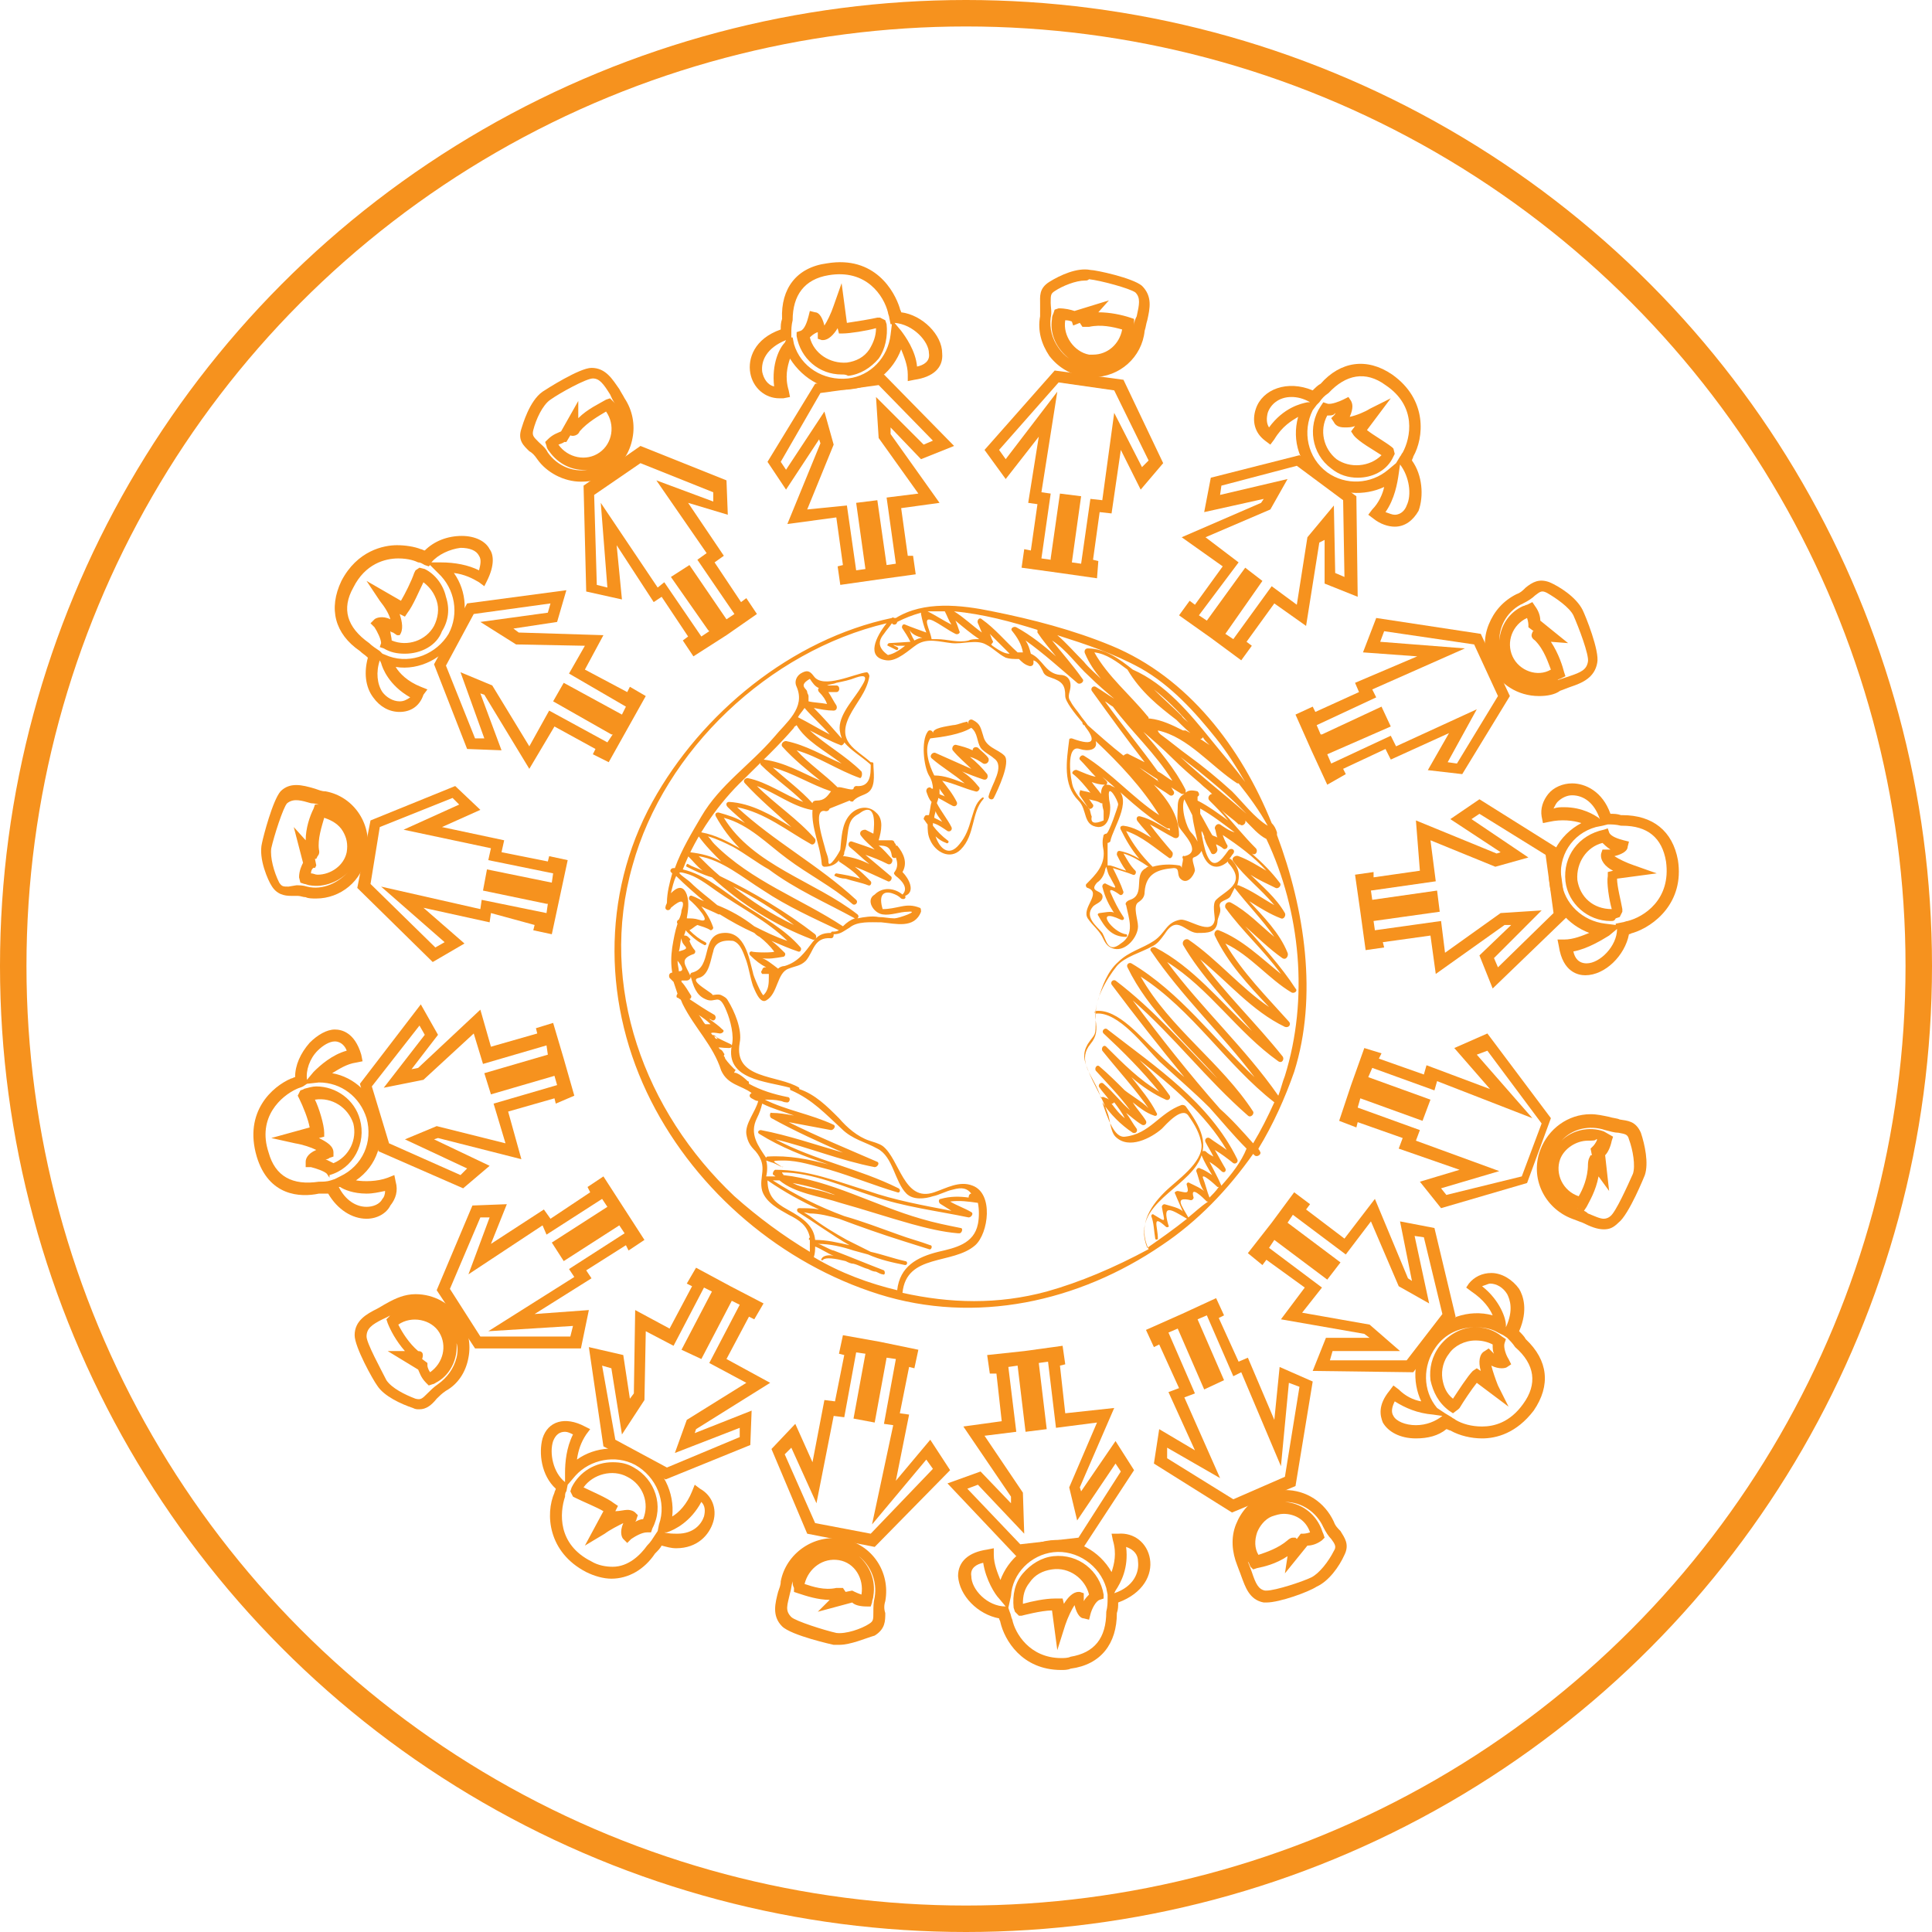 <?xml version="1.0" encoding="utf-8"?>
<!-- Generator: Adobe Illustrator 18.0.0, SVG Export Plug-In . SVG Version: 6.00 Build 0)  -->
<!DOCTYPE svg PUBLIC "-//W3C//DTD SVG 1.1//EN" "http://www.w3.org/Graphics/SVG/1.1/DTD/svg11.dtd">
<svg version="1.1" id="Layer_1" xmlns="http://www.w3.org/2000/svg" xmlns:xlink="http://www.w3.org/1999/xlink" x="0px" y="0px"
	 viewBox="0 0 146 146" enable-background="new 0 0 146 146" xml:space="preserve">
<g>
	<circle fill="none" stroke="#F6921E" stroke-width="2" stroke-miterlimit="10" cx="73" cy="73" r="72"/>
	<g>
		<g>
			<g>
				<path fill="#F6921E" d="M105.4,39.8c-0.5,0-1.1-0.2-1.6-0.6l-0.4-0.3l0.3-0.4c0.5-0.5,0.8-1.2,0.9-1.7c-1.5,0.7-3.4,0.6-4.8-0.4
					c-1.6-1.2-2.2-3.1-1.7-4.9c-0.5,0.3-1.2,0.7-1.8,1.7l-0.3,0.4l-0.4-0.3c-0.8-0.6-1-1.5-0.7-2.4c0.5-1.5,2.4-2.2,4.3-1.4
					c0.2-0.2,0.4-0.4,0.6-0.5c1.5-1.7,3.5-2,5.4-0.7c2.7,1.9,2.4,4.8,1.6,6.2c0,0.1-0.1,0.2-0.1,0.3c0.8,1.1,0.9,2.7,0.5,3.8
					C106.8,39.3,106.2,39.8,105.4,39.8z M104.7,38.7c0.3,0.1,0.5,0.2,0.7,0.2c0.5,0,0.8-0.4,0.9-0.7c0.4-0.8,0.2-2.2-0.5-3.1l0,0
					l-0.1,0.7C105.6,36.5,105.4,37.7,104.7,38.7z M99.5,30.6L99.2,31c-0.8,1.6-0.4,3.6,1.1,4.7c1.4,1,3.3,0.9,4.6-0.2l0.6-0.5l0,0
					l0.3-0.5c0.1-0.1,0.1-0.2,0.2-0.3c0.6-1.1,1.1-3.5-1.3-5.1c-1.5-1.1-3-0.8-4.3,0.6c-0.3,0.2-0.5,0.4-0.7,0.7L99.5,30.6
					L99.5,30.6z M97.6,30c-1,0-1.6,0.6-1.8,1.2c-0.1,0.4-0.1,0.8,0.1,1.1c1.1-1.5,2.4-1.8,2.9-1.9l0.2,0C98.5,30.1,98,30,97.6,30z
					 M102.6,36.1c-0.7,0-1.4-0.2-2-0.7c-1.5-1.1-1.8-3.2-0.8-4.7l0.2-0.3l0.3,0.1c0.3,0.1,1-0.2,1.2-0.3l0.4-0.2l0.2,0.3
					c0.1,0.2,0.2,0.5-0.1,1.2c0.5-0.1,1.2-0.4,1.5-0.6l1.6-0.8l-1.8,2.4c0.5,0.4,1.4,0.9,1.9,1.3l0.1,0.1l0.1,0.4l-0.2,0.4
					C104.7,35.6,103.7,36.1,102.6,36.1z M100.3,31.4c-0.6,1.1-0.3,2.5,0.7,3.3c1,0.7,2.5,0.6,3.4-0.3c-0.6-0.4-1.7-1-2.1-1.5
					l-0.2-0.3l0.3-0.4c-0.3,0.1-0.5,0.1-0.8,0.1c-0.5,0-0.7-0.2-0.8-0.4l-0.2-0.3l0.2-0.2c0.1-0.1,0.1-0.1,0.1-0.2
					C100.8,31.4,100.6,31.4,100.3,31.4z"/>
			</g>
			<g>
				<path fill="#F6921E" d="M93.8,49.9l-2.3-1.7l0,0l-2.4-1.7l0.8-1.1l0.4,0.3l2.1-2.9l-3.1-2.2l6-2.6l0.2-0.3l-4.5,1l0.5-2.6
					l6.7-1.7l4.3,3.1l0.1,7.6l-2.5-1l0-3.3L99.7,41l-1,6.3l-2.4-1.7l-2.1,2.9l0,0l0.4,0.3L93.8,49.9z M92.6,47.9l0.6,0.4l2.9-4
					l1.9,1.4l0.8-5.1l2-2.4l0.1,5.1l0.7,0.3l-0.1-5.8L98,35.2l-5.7,1.5l-0.1,0.7l5.1-1.2L96,38.5l-4.9,2.1l2.5,1.9l-3,4l0.6,0.4
					l2.9-4l1.3,1L92.6,47.9z"/>
			</g>
			<g>
				<path fill="#F6921E" d="M82.6,28.5C82.6,28.5,82.6,28.5,82.6,28.5c-0.2,0-0.4,0-0.6,0c-1.1-0.2-2-0.7-2.7-1.6
					c-0.6-0.9-0.9-1.9-0.7-3c0-0.3,0-0.6,0-0.9c0-0.6-0.1-1.2,0.7-1.7c0.8-0.5,2.1-1.1,3.1-0.9c0.4,0,3.2,0.6,3.9,1.2
					c0.8,0.8,0.6,1.7,0.4,2.6c-0.1,0.3-0.1,0.5-0.2,0.8C86.3,27,84.6,28.5,82.6,28.5z M82,21.2c-0.7,0-1.7,0.4-2.3,0.8
					c-0.3,0.2-0.3,0.3-0.3,0.9c0,0.3,0.1,0.7,0,1.1c-0.1,0.8,0.1,1.6,0.6,2.3c0.2,0.3,0.5,0.6,0.8,0.8c-0.9-0.7-1.5-1.8-1.3-3
					c0-0.1,0-0.2,0.1-0.4l0.1-0.3l0.3-0.1c0.5,0,0.9,0.1,1.2,0.2l2.6-0.8L83,23.6c0.9,0,1.8,0.2,2.4,0.4l0.3,0.1v0.3
					c0,0.1,0,0.2,0,0.2c0-0.3,0.1-0.5,0.2-0.7c0.2-0.9,0.3-1.4-0.1-1.8c-0.4-0.3-2.6-0.9-3.5-1C82.2,21.2,82.1,21.2,82,21.2z
					 M80.5,24.2C80.5,24.2,80.5,24.2,80.5,24.2c-0.2,1.2,0.7,2.4,1.8,2.6c0.1,0,0.2,0,0.3,0c1.1,0,2-0.8,2.2-1.9c0,0,0,0,0,0
					c-0.7-0.2-1.6-0.4-2.5-0.2c0,0-0.1,0-0.2,0h-0.3l-0.2-0.3c0,0,0,0,0,0l-0.5,0.2L81,24.3C81,24.3,80.8,24.2,80.5,24.2z"/>
			</g>
			<g>
				<path fill="#F6921E" d="M82.9,43.7l-2.8-0.4l0,0l-2.9-0.4l0.2-1.4l0.5,0.1l0.5-3.5l-0.7-0.1l0.8-5l-2.5,3.2l-1.6-2.2l5.3-6
					l5.2,0.7l3,6.3l-1.7,2L84.7,34L84,38.8l-0.9-0.1l-0.5,3.6l0.4,0.1L82.9,43.7z M81,42.5l0.7,0.1l0.7-4.9l0.9,0.1l0.9-6.6l2.1,4.1
					l0.5-0.5l-2.6-5.3l-4.2-0.6l-4.5,5.1l0.5,0.7l3.9-5.1l-1.2,7.6l0.7,0.1l-0.7,4.9l0.7,0.1l0-0.1l0.7-4.9l1.6,0.2L81,42.5z"/>
			</g>
			<g>
				<path fill="#F6921E" d="M119.8,73.7L119.8,73.7c-0.5,0-1.7-0.2-2-2.2l-0.1-0.5l0.5,0c0.7,0,1.4-0.3,1.9-0.5
					c-1.6-0.6-2.8-2-3-3.7c-0.3-1.9,0.7-3.7,2.4-4.6c-0.6-0.2-1.5-0.3-2.4-0.1l-0.5,0.1l-0.1-0.5c-0.1-0.6,0.1-1.2,0.5-1.7
					c0.4-0.5,1.1-0.8,1.8-0.8c1,0,2.3,0.6,2.9,2.3c0.3,0,0.5,0,0.8,0.1l0.1,0c2.3,0,3.8,1.2,4.2,3.4c0.5,3.2-1.8,5-3.4,5.5
					c-0.1,0-0.2,0.1-0.3,0.1C122.8,72.2,121.3,73.7,119.8,73.7z M118.9,71.9c0.1,0.5,0.4,0.9,1,0.9c1,0,2.3-1.3,2.3-2.6l-0.6,0.5
					C121.1,71,120,71.7,118.9,71.9z M121.1,62.4l-0.5,0.1c-1.8,0.5-2.9,2.2-2.6,4.1c0.2,1.7,1.6,3,3.3,3.2l0.8,0.1l0-0.1l0.5-0.1
					c0.1,0,0.3-0.1,0.4-0.1c1.2-0.3,3.3-1.6,2.9-4.5c-0.3-1.8-1.4-2.7-3.3-2.7l-0.1,0c-0.4-0.1-0.7-0.1-1-0.1L121.1,62.4z M118.2,61
					c1.4,0,2.3,0.6,2.6,0.8l0.1,0.1c-0.4-1.2-1.2-1.8-2.1-1.8c-0.4,0-0.8,0.2-1.1,0.5c-0.1,0.1-0.2,0.3-0.3,0.5
					C117.7,61,117.9,61,118.2,61z M121.7,69.6c-1.7,0-3.2-1.3-3.4-3c-0.2-1.9,1-3.5,2.9-3.9l0.3-0.1l0.1,0.3
					c0.1,0.3,0.7,0.5,1.1,0.6l0.4,0.1l-0.1,0.4c0,0.2-0.2,0.5-1,0.7c0.3,0.2,0.9,0.5,1.5,0.7l1.7,0.6l-3,0.4c0,0.6,0.3,1.7,0.4,2.3
					l0,0.2l-0.2,0.4l-0.3,0.1C122,69.6,121.9,69.6,121.7,69.6z M121.1,63.7c-1.2,0.3-2,1.5-1.9,2.8c0.2,1.3,1.2,2.2,2.6,2.2
					c-0.2-0.7-0.4-2-0.3-2.5l0-0.3l0.4-0.1c-0.6-0.3-1-0.8-0.9-1.3l0.1-0.3l0.3,0c0.1,0,0.2,0,0.3,0C121.4,64,121.2,63.8,121.1,63.7
					z"/>
			</g>
			<g>
				<path fill="#F6921E" d="M112.8,74.7l-1-2.5l2.4-2.3l-0.5,0l-5.2,3.7l-0.4-2.9l-3.6,0.5l0.1,0.4l-1.4,0.2l-0.4-2.9l0,0l-0.4-2.8
					l1.4-0.2l0,0.4l3.5-0.5L107,62l6.1,2.5l0.3-0.1l-3.8-2.5l2.2-1.5l5.9,3.7l0.7,5.2L112.8,74.7z M112.9,72.4l0.3,0.7l4.2-4.1
					l-0.6-4.4l-5-3.1l-0.6,0.4l4.3,2.9l-2.5,0.7l-4.9-2l0.4,3.1l-4.9,0.7l0.1,0.7l4.9-0.7l0.2,1.6l-5,0.7l0.1,0.7l5-0.7l0.3,2.4
					l4.2-3l3.1-0.2L112.9,72.4z"/>
			</g>
			<g>
				<path fill="#F6921E" d="M116.3,52.6L116.3,52.6c-1.6,0-3-0.9-3.7-2.3c-0.5-1-0.5-2.1-0.1-3.1c0.4-1,1.1-1.8,2.1-2.3
					c0.3-0.1,0.5-0.3,0.7-0.5c0.5-0.4,1-0.7,1.8-0.4c0.7,0.3,2,1.1,2.5,2.1c0.2,0.4,1.3,3.1,1.1,4c-0.2,1.1-1.1,1.5-2,1.8
					c-0.3,0.1-0.5,0.2-0.8,0.3C117.5,52.5,116.9,52.6,116.3,52.6z M117.2,48.5c0.6,0.9,0.9,1.9,1,2.3l0.1,0.3l-0.4,0.2
					c-0.1,0-0.2,0.1-0.2,0.1c0,0,0,0,0,0c0.3-0.1,0.6-0.2,0.9-0.3c0.9-0.3,1.3-0.5,1.4-1.1c0.1-0.5-0.7-2.6-1.1-3.5
					c-0.3-0.6-1.3-1.3-2-1.7c-0.4-0.2-0.5-0.1-0.9,0.2c-0.2,0.2-0.5,0.4-0.9,0.6c-1.1,0.5-1.8,1.6-1.8,2.8c0.1-1.1,0.7-2.1,1.8-2.6
					c0.1,0,0.2-0.1,0.3-0.1l0.4-0.2l0.2,0.3c0.3,0.4,0.4,0.8,0.4,1.1l2.1,1.7L117.2,48.5z M115.4,46.7
					C115.4,46.7,115.4,46.7,115.4,46.7c-1.1,0.5-1.6,1.8-1.1,2.9c0.5,1.1,1.9,1.6,2.9,1c0,0,0,0,0,0c-0.2-0.5-0.5-1.5-1.2-2.2
					c-0.3-0.2-0.3-0.4-0.2-0.6c0,0,0-0.1,0.1-0.1l-0.4-0.3l0-0.2C115.5,47.2,115.5,47,115.4,46.7z"/>
			</g>
			<g>
				<path fill="#F6921E" d="M100.3,59.3l-1.2-2.6l0,0L97.9,54l1.3-0.6l0.2,0.4l3.3-1.5l-0.3-0.7l4.7-2l-4.1-0.3l1-2.6l7.9,1.2
					l2.2,4.7l-3.6,5.9l-2.6-0.3l1.6-2.8l-4.4,2l-0.4-0.8l-3.2,1.5l0.2,0.4L100.3,59.3z M100.3,57l0.3,0.7l4.5-2.1l0.4,0.8l6.1-2.8
					l-2.2,4l0.7,0.1l3.1-5.1l-1.8-3.9l-6.8-1l-0.3,0.8l6.4,0.5l-7,3.1l0.3,0.6l-4.5,2.1l0.3,0.7l0.1,0l4.5-2.1l0.7,1.5L100.3,57z"/>
			</g>
			<g>
				<path fill="#F6921E" d="M112,108.7L112,108.7c-0.8,0-1.7-0.2-2.4-0.6c-0.1,0-0.2-0.1-0.3-0.1c-0.6,0.5-1.4,0.7-2.3,0.7
					c-1.2,0-2.1-0.5-2.5-1.2c-0.2-0.5-0.4-1.3,0.5-2.4l0.3-0.4l0.4,0.3c0.5,0.5,1.1,0.8,1.7,0.9c-0.7-1.5-0.6-3.4,0.5-4.8
					c1.1-1.5,3.1-2.2,4.9-1.7c-0.2-0.5-0.7-1.2-1.6-1.8l-0.4-0.3L111,97c0.4-0.5,1-0.8,1.7-0.8c0.8,0,1.6,0.5,2.1,1.2
					c0.3,0.5,0.7,1.6,0,3.2c0.2,0.2,0.4,0.4,0.5,0.6c1.7,1.6,1.9,3.5,0.6,5.4C114.6,108.3,113.1,108.7,112,108.7z M109.2,106.8
					l0.5,0.3c0.1,0.1,0.2,0.1,0.3,0.2c0.5,0.3,1.2,0.5,2,0.5l0,0c0.9,0,2.1-0.3,3.1-1.7c1.1-1.5,0.9-3-0.6-4.3
					c-0.2-0.3-0.4-0.5-0.6-0.7l-0.3-0.2l0,0l-0.4-0.2c-0.5-0.3-1.1-0.4-1.7-0.4c-1.2,0-2.3,0.5-3,1.5c-1,1.4-1,3.3,0.1,4.6
					L109.2,106.8L109.2,106.8z M105.4,105.9c-0.2,0.4-0.3,0.8-0.1,1.1c0.2,0.4,0.9,0.7,1.7,0.7c0.8,0,1.5-0.3,2-0.7l-0.7-0.1
					C107.1,106.8,106.2,106.4,105.4,105.9z M112,97.2c1.4,1.1,1.8,2.5,1.8,2.9l0,0.2c0.6-1.3,0.3-2.1,0.1-2.5
					c-0.3-0.5-0.8-0.8-1.3-0.8C112.5,97,112.3,97.1,112,97.2z M109.8,106.8l-0.3-0.2c-0.8-0.6-1.2-1.4-1.4-2.3
					c-0.1-0.9,0.1-1.8,0.7-2.6c0.7-0.9,1.7-1.4,2.7-1.4c0.7,0,1.4,0.2,2,0.7l0.3,0.2l-0.1,0.3c-0.1,0.3,0.1,0.9,0.3,1.2l0.2,0.4
					l-0.3,0.2c-0.1,0.1-0.6,0.2-1.2-0.1c0.1,0.4,0.3,1,0.5,1.5l0.8,1.6l-2.4-1.8c-0.4,0.5-1,1.4-1.3,1.9l-0.1,0.1L109.8,106.8z
					 M111.5,101.3c-0.8,0-1.6,0.4-2,1c-0.4,0.5-0.6,1.2-0.5,1.9c0.1,0.6,0.3,1.1,0.8,1.5c0.4-0.6,1.1-1.7,1.5-2.1l0.3-0.2l0.3,0.2
					c-0.2-0.7-0.1-1.3,0.3-1.5l0.3-0.2l0.2,0.2c0.1,0.1,0.1,0.1,0.2,0.2c-0.1-0.2-0.1-0.4-0.1-0.7
					C112.4,101.4,112,101.3,111.5,101.3z"/>
			</g>
			<g>
				<path fill="#F6921E" d="M106.8,103.7l-7.6-0.1l1-2.5l3.3,0l-0.4-0.3l-6.3-1.1l1.8-2.4l-2.9-2.1l-0.3,0.4l-1.1-0.9l1.8-2.3l0,0
					l1.7-2.3L99,91l-0.3,0.4l2.9,2.2l2.3-3l2.5,6l0.3,0.2l-0.9-4.5l2.6,0.5l1.6,6.7L106.8,103.7z M100.5,102.8l5.8,0l2.7-3.5
					l-1.4-5.8l-0.7-0.1l1.1,5.1l-2.3-1.3l-2.1-4.9l-1.9,2.5l-4-3l-0.4,0.6l4,3l-1,1.3l-4-3l-0.4,0.6l4,3l-1.5,1.9l5.1,0.9l2.3,2
					l-5.1,0L100.5,102.8z"/>
			</g>
			<g>
				<path fill="#F6921E" d="M121.2,92.9L121.2,92.9c-0.5,0-1-0.2-1.6-0.5c-0.3-0.1-0.5-0.2-0.8-0.3c-2.1-0.8-3.2-3.1-2.4-5.2
					c0.6-1.6,2.1-2.7,3.8-2.7c0.5,0,0.9,0.1,1.4,0.2c0.3,0.1,0.6,0.1,0.8,0.2c0.6,0.1,1.2,0.1,1.6,1c0.3,0.9,0.6,2.3,0.3,3.2
					c0,0-1.2,3-2,3.6C121.9,92.8,121.6,92.9,121.2,92.9z M119.2,91.3c0.3,0.1,0.6,0.2,0.8,0.4c0.5,0.2,0.9,0.4,1.2,0.4l0,0
					c0.2,0,0.4-0.1,0.5-0.2c0.4-0.3,1.3-2.3,1.7-3.2c0.2-0.6,0-1.8-0.3-2.6c-0.1-0.4-0.3-0.4-0.8-0.5c-0.3,0-0.6-0.1-1-0.2
					c-1.2-0.4-2.5-0.1-3.3,0.8c0.8-0.8,2.1-1.1,3.2-0.7l0.7,0.4l-0.1,0.3c-0.1,0.5-0.3,0.9-0.5,1.1l0.3,2.7l-0.8-1.1
					c-0.2,1.1-0.7,1.9-0.9,2.3l-0.2,0.3l-0.4-0.1C119.3,91.3,119.2,91.3,119.2,91.3z M120,86.2c-0.9,0-1.8,0.6-2.1,1.4
					c-0.4,1.1,0.2,2.4,1.4,2.8c0,0,0,0,0,0c0.3-0.5,0.7-1.4,0.7-2.4c0,0,0-0.3,0.1-0.5l0.1-0.2l0.1,0l-0.1-0.5l0.2-0.2l0,0
					c0,0,0.2-0.2,0.3-0.5l-0.1,0C120.6,86.2,120.3,86.2,120,86.2z"/>
			</g>
			<g>
				<path fill="#F6921E" d="M108.9,91.3l-1.6-2l3-0.9l-4.6-1.6l0.3-0.8l-3.4-1.2l-0.1,0.4l-1.3-0.5l0.9-2.7l0,0l1-2.8l1.3,0.4
					l-0.2,0.4l3.4,1.2l0.2-0.7l4.8,1.8l-2.7-3.1l2.5-1.1l4.8,6.4l-1.8,4.9L108.9,91.3z M108.9,89.8l0.4,0.5l5.7-1.4l1.5-4l-4.1-5.5
					l-0.8,0.3l4.2,4.8l-7.2-2.8l-0.2,0.7l-4.7-1.7l-0.3,0.7l4.7,1.7l-0.6,1.6l-4.7-1.7l-0.2,0.7l4.7,1.7l-0.3,0.8l6.3,2.3
					L108.9,89.8z"/>
			</g>
			<g>
				<path fill="#F6921E" d="M80.2,126.2L80.2,126.2c-3,0-4.3-2.3-4.6-3.6c0-0.1-0.1-0.2-0.1-0.3c-1.6-0.3-3-1.7-3.1-3.2
					c0-1.1,0.8-1.8,2.2-2l0.5-0.1l0,0.5c0,0.7,0.3,1.4,0.5,1.9c0.6-1.6,2-2.8,3.8-3c1.9-0.2,3.7,0.8,4.6,2.4
					c0.2-0.6,0.4-1.4,0.1-2.4l-0.1-0.5l0.5,0c1.2-0.1,2.2,0.7,2.4,1.9c0.2,1.2-0.5,2.6-2.4,3.3c0,0.3,0,0.5-0.1,0.8
					c0,2.3-1.2,3.9-3.5,4.2C80.7,126.2,80.4,126.2,80.2,126.2z M76.2,121.5L76.2,121.5l0.1,0.3c0.1,0.2,0.1,0.4,0.2,0.6
					c0.2,1,1.3,2.9,3.7,2.9l0,0c0.2,0,0.5,0,0.7-0.1c1.8-0.3,2.7-1.4,2.7-3.4c0.1-0.4,0.1-0.7,0.1-1l0-0.3l0,0l-0.1-0.5
					c-0.5-1.7-2.2-2.9-4-2.7c-1.7,0.2-3.1,1.6-3.2,3.3L76.2,121.5z M74.3,118.1c-0.5,0.1-1,0.4-0.9,1c0,1,1.2,2.3,2.6,2.3l0,0
					l-0.5-0.6C75.2,120.5,74.5,119.4,74.3,118.1z M85.1,116.9c0.2,1.6-0.4,2.7-0.8,3.3l-0.1,0.2c1.5-0.5,1.9-1.6,1.8-2.4
					C86,117.5,85.7,117.1,85.1,116.9z M79.9,124.7l-0.4-3c-0.8,0-2.3,0.4-2.3,0.4l-0.2,0l-0.3-0.3l-0.1-0.3c-0.1-1,0.1-1.9,0.7-2.6
					c0.6-0.7,1.4-1.2,2.3-1.3c1.9-0.2,3.5,1.1,3.8,2.9l0,0.3l-0.3,0.1c-0.3,0.1-0.6,0.7-0.7,1.1l-0.1,0.4l-0.4-0.1
					c-0.2,0-0.5-0.2-0.7-1c-0.2,0.3-0.5,0.9-0.7,1.5L79.9,124.7z M79.7,120.8c0.1,0,0.2,0,0.3,0l0.3,0l0.1,0.4
					c0.3-0.5,0.7-0.9,1.1-0.9l0.1,0l0.3,0.1l0,0.3c0,0.1,0,0.2,0,0.3c0.1-0.2,0.3-0.4,0.4-0.5c-0.3-1.2-1.5-2.1-2.8-1.9
					c-0.7,0.1-1.3,0.4-1.7,1c-0.4,0.5-0.5,1-0.5,1.6C78,121,79,120.8,79.7,120.8z"/>
			</g>
			<g>
				<path fill="#F6921E" d="M76.8,117.6l-5.2-5.5l2.5-0.9l2.3,2.4l0-0.5l-3.6-5.3l2.9-0.4l-0.4-3.6l-0.5,0l-0.2-1.4l2.8-0.3l0,0
					l2.9-0.4l0.2,1.4l-0.4,0.1l0.4,3.6l3.7-0.4l-2.6,6l0.1,0.3l2.6-3.8l1.4,2.2l-3.8,5.8L76.8,117.6z M73.1,112.5l4,4.2l4.4-0.5
					l3.2-5l-0.4-0.6l-2.9,4.3l-0.6-2.5l2.1-4.9l-3.1,0.4l-0.6-5l-0.7,0.1l0.6,5l-1.6,0.2l-0.6-5l-0.7,0.1l0.6,4.9l-2.4,0.3l2.9,4.3
					l0.1,3.1l-3.5-3.7L73.1,112.5z"/>
			</g>
			<g>
				<path fill="#F6921E" d="M95.7,121.1L95.7,121.1c-0.1,0-0.2,0-0.2,0c-1.1-0.2-1.4-1.2-1.7-2c-0.1-0.3-0.2-0.5-0.3-0.8
					c-0.4-1-0.5-2.1-0.1-3.1c0.4-1,1.1-1.8,2.1-2.2c0.5-0.2,1.1-0.4,1.6-0.4c1.6,0,3,0.9,3.7,2.4c0.1,0.3,0.3,0.5,0.5,0.7
					c0.3,0.5,0.7,1,0.3,1.8c-0.4,0.9-1.2,2-2.1,2.4C98.9,120.3,96.7,121.1,95.7,121.1z M94.3,118c0.1,0.3,0.2,0.5,0.3,0.8
					c0.3,0.9,0.5,1.3,1,1.4l0.1,0c0.7,0,2.8-0.7,3.4-1c0.6-0.3,1.3-1.2,1.7-2c0.2-0.3,0.1-0.5-0.2-0.9c-0.2-0.2-0.4-0.5-0.6-0.9
					c-0.5-1.1-1.6-1.9-2.9-1.9c1.2,0.1,2.2,0.8,2.7,1.9c0.1,0.2,0.1,0.3,0.2,0.5l0.1,0.3l-0.2,0.2c-0.4,0.3-0.8,0.4-1.1,0.4
					l-1.7,2.1l0.2-1.3c-0.9,0.6-1.8,0.8-2.3,0.9l-0.3,0.1l-0.2-0.2C94.4,118.2,94.4,118.1,94.3,118z M97,114.4
					c-0.3,0-0.6,0.1-0.9,0.2c-0.5,0.2-0.9,0.7-1.1,1.2c-0.2,0.6-0.2,1.2,0.1,1.7c0,0,0,0,0,0c0.6-0.2,1.5-0.5,2.2-1.1
					c0,0,0.2-0.2,0.4-0.2h0.2l0.1,0.1l0.3-0.4l0.2,0c0,0,0.2,0,0.5-0.1c0,0,0,0,0,0C98.7,114.9,97.9,114.4,97,114.4z"/>
			</g>
			<g>
				<path fill="#F6921E" d="M93.1,114.3l-5.9-3.7l0.4-2.6l2.7,1.6l-2-4.4l0.8-0.3l-1.5-3.3l-0.4,0.2l-0.6-1.3l2.7-1.2l0,0l2.6-1.2
					l0.6,1.3l-0.4,0.2l1.5,3.3l0.7-0.3l2,4.7l0.4-4l2.5,1.1l-1.3,7.9L93.1,114.3z M88.2,110.2l5,3.1l3.9-1.7l1.1-6.8l-0.8-0.3
					l-0.6,6.3l-3-7.1l-0.6,0.3l-2-4.6l-0.7,0.3l2,4.6L91,105l-2-4.6l-0.7,0.3l2,4.6l-0.8,0.3l2.7,6.1l-4-2.3L88.2,110.2z"/>
			</g>
			<g>
				<path fill="#F6921E" d="M46.2,119.3c-0.6,0-1.3-0.2-1.9-0.5c-2.9-1.5-3.1-4.4-2.4-6c0-0.1,0.1-0.2,0.1-0.3c-1.1-1-1.3-2.7-1-3.8
					c0.4-1.3,1.7-1.7,3.2-0.9l0.4,0.2l-0.3,0.4c-0.4,0.6-0.6,1.2-0.7,1.9c1.4-1,3.3-1.1,4.8-0.3c1.7,0.9,2.6,2.8,2.4,4.6
					c0.5-0.3,1.1-0.9,1.5-1.9l0.2-0.5l0.4,0.3c0.9,0.5,1.3,1.5,1,2.5c-0.3,1-1.2,2-2.8,2l0,0c-0.4,0-0.7-0.1-1.1-0.2
					c-0.1,0.2-0.3,0.4-0.5,0.6C48.7,118.6,47.5,119.3,46.2,119.3z M42.9,112.2L42.9,112.2l-0.1,0.5c-0.1,0.1-0.1,0.3-0.1,0.4
					c-0.4,1.2-0.6,3.6,2,4.9c0.5,0.3,1.1,0.4,1.6,0.4c1.2,0,2.1-0.9,2.6-1.6c0.3-0.3,0.4-0.5,0.6-0.8l0.2-0.3l0,0l0.1-0.5
					c0.6-1.7-0.2-3.6-1.8-4.5c-1.5-0.8-3.4-0.4-4.5,0.8L42.9,112.2z M50.2,115.8c0.3,0.1,0.7,0.1,1,0.1c1.2,0,1.8-0.7,2-1.3
					c0.1-0.4,0.1-0.8-0.2-1.1c-0.8,1.5-2,2.1-2.6,2.3L50.2,115.8z M42.7,108.2c-0.4,0-0.7,0.2-0.9,0.7c-0.3,0.9,0,2.4,0.9,3.1l0-0.7
					c0-0.8,0.1-1.9,0.6-2.9C43.1,108.3,42.9,108.2,42.7,108.2z M44.2,116.8l1.4-2.6c-0.5-0.3-1.5-0.7-2.1-1l-0.2-0.1l-0.2-0.4
					l0.1-0.3c0.6-1.2,1.8-1.9,3.1-1.9c0.6,0,1.1,0.1,1.6,0.4c1.6,0.9,2.3,2.9,1.4,4.6l-0.1,0.3l-0.3,0c0,0,0,0,0,0
					c-0.4,0-0.9,0.3-1.2,0.5l-0.3,0.3l-0.3-0.3c-0.1-0.1-0.3-0.5,0-1.2c-0.4,0.2-1,0.5-1.4,0.8L44.2,116.8z M47.4,114.1
					c0.3,0,0.5,0.1,0.6,0.2l0.2,0.2l-0.1,0.3c0,0.1-0.1,0.2-0.1,0.2c0.2-0.1,0.4-0.2,0.6-0.2c0.5-1.2,0-2.6-1.2-3.2
					c-1.1-0.6-2.6-0.2-3.3,0.8c0.6,0.3,1.8,0.8,2.3,1.2l0.3,0.2l-0.2,0.4C46.8,114.2,47.2,114.1,47.4,114.1z"/>
			</g>
			<g>
				<path fill="#F6921E" d="M50.3,111.8l-4.7-2.5l-1.1-7.5l2.6,0.6l0.5,3.3l0.3-0.4L48,99l2.6,1.4l1.7-3.2L51.9,97l0.7-1.2l2.6,1.4
					l0,0l2.5,1.3L57,99.7l-0.4-0.2l-1.7,3.2l3.3,1.8l-5.6,3.5l-0.1,0.3l4.3-1.7l-0.1,2.6L50.3,111.8z M46.5,108.8l3.9,2.1l5.5-2.3
					l0-0.7l-4.9,1.9l0.9-2.5l4.5-2.8l-2.8-1.5l2.3-4.4l-0.6-0.3l-2.3,4.4l-1.5-0.7l2.3-4.4l-0.6-0.3l-2.3,4.4l-2.1-1.1l-0.1,5.2
					l-1.7,2.6l-0.8-5l-0.7-0.2L46.5,108.8z"/>
			</g>
			<g>
				<path fill="#F6921E" d="M63.4,124.3L63.4,124.3c-0.2,0-0.3,0-0.4,0c0,0-3.2-0.7-3.9-1.4c-0.8-0.8-0.5-1.8-0.3-2.6
					c0.1-0.3,0.2-0.5,0.2-0.8c0.4-2.1,2.5-3.6,4.7-3.2c2.2,0.4,3.6,2.5,3.2,4.7c-0.1,0.3-0.1,0.6,0,0.9c0,0.6,0,1.2-0.8,1.7
					C65.4,123.8,64.3,124.3,63.4,124.3z M59.9,119.5c-0.1,0.3-0.1,0.6-0.2,0.9c-0.2,0.9-0.4,1.3,0.1,1.8c0.3,0.3,2.5,1,3.4,1.2
					c0.7,0.1,1.9-0.3,2.5-0.7c0.3-0.2,0.3-0.3,0.3-0.9c0-0.3,0-0.7,0.1-1.1c0.2-1.2-0.3-2.4-1.2-3.1c0.8,0.7,1.3,1.8,1.1,3
					c0,0.2-0.1,0.3-0.1,0.5l-0.1,0.3l-0.3,0c-0.5,0-0.9-0.1-1.1-0.3l-2.6,0.7l0.9-0.9c-0.9,0-1.8-0.3-2.4-0.5l-0.3-0.1V120
					C59.9,119.8,59.9,119.7,59.9,119.5z M64.6,120.3c0,0,0.2,0.1,0.5,0.2c0,0,0,0,0,0c0.2-1.2-0.5-2.4-1.7-2.6
					c-1.2-0.2-2.3,0.6-2.6,1.8c0,0,0,0,0,0c0.6,0.2,1.5,0.5,2.4,0.3c0,0,0.1,0,0.2,0h0.3l0.2,0.3c0,0,0,0,0,0l0.5-0.1L64.6,120.3
					L64.6,120.3z"/>
			</g>
			<g>
				<g>
					<path fill="#F6921E" d="M66.1,116.9l-5.1-1l-2.7-6.4l1.8-1.9l1.3,2.9l0.9-4.7l0.8,0.1l0.7-3.5h0l-0.4-0.1l0.3-1.4l2.8,0.5l0,0
						l2.9,0.6l-0.3,1.4l-0.4-0.1l-0.7,3.5l0.7,0.1l-1,5l2.6-3.1l1.5,2.3L66.1,116.9z M61.6,115.1l4.2,0.8l4.7-4.9l-0.5-0.7l-4.1,4.9
						l1.6-7.5l-0.7-0.1l0.9-4.9l-0.7-0.1l-0.9,4.9l-1.6-0.3l0.9-4.9l-0.7-0.1l-0.9,4.9l-0.8-0.1l-1.3,6.6l-1.9-4.2l-0.5,0.5
						L61.6,115.1z"/>
				</g>
				<g>
					<path fill="#F6921E" d="M27.7,92.1L27.7,92.1c-1.1,0-2.2-0.7-2.9-1.9c-0.3,0-0.5,0-0.7,0c-1.4,0.3-3.8,0.2-4.7-2.8
						c-1-3.4,1.2-5.3,2.6-5.9c0.1,0,0.2-0.1,0.3-0.1c0-0.9,0.4-1.8,1.1-2.6c0.6-0.6,1.3-1,1.9-1c0.5,0,1.5,0.2,2,1.9l0.1,0.5
						l-0.5,0.1c-0.7,0.1-1.3,0.5-1.8,0.8c1.7,0.3,3,1.6,3.5,3.2c0.5,1.9-0.1,3.8-1.7,4.9c0.6,0.1,1.6,0.1,2.4-0.2l0.5-0.2l0.1,0.5
						c0.2,0.7,0,1.3-0.4,1.8C29.2,91.7,28.5,92.1,27.7,92.1z M25.6,89.7c0.5,1,1.3,1.5,2.1,1.5c0.5,0,1-0.2,1.2-0.6
						c0.1-0.1,0.2-0.3,0.2-0.6c-0.5,0.1-0.9,0.2-1.4,0.2c-1,0-1.7-0.3-2-0.5L25.6,89.7z M23.2,81.9L23.2,81.9l-0.3,0.2
						c-0.2,0.1-0.3,0.1-0.5,0.2c-1.1,0.5-3,2.1-2.1,4.8c0.5,1.8,1.8,2.5,3.8,2.2c0.3,0,0.6,0,0.9-0.1l0.3-0.1l0,0l0.4-0.2
						c1.7-0.8,2.5-2.6,2-4.4c-0.5-1.6-1.9-2.7-3.6-2.7L23.2,81.9z M25.3,78.7c-0.4,0-0.9,0.3-1.3,0.7c-0.6,0.6-0.9,1.5-0.8,2.2l0,0
						l0.5-0.6c0.5-0.5,1.4-1.3,2.5-1.6C26.1,79.1,25.8,78.7,25.3,78.7z M24.9,89l-0.2-0.3c-0.2-0.2-0.8-0.4-1.2-0.5l-0.4,0l0-0.4
						c0-0.2,0.1-0.6,0.8-0.9c-0.4-0.2-1-0.4-1.6-0.5l-1.8-0.4l2.9-0.8c-0.1-0.6-0.5-1.6-0.8-2.2l-0.1-0.2l0.2-0.4l0.3-0.1
						c0,0,0,0-0.1,0c0.4-0.1,0.7-0.2,1-0.2c1.5,0,2.9,1,3.3,2.5c0.5,1.8-0.5,3.7-2.3,4.2L24.9,89z M24.6,87.6
						c0.2,0.1,0.4,0.2,0.6,0.3c1.2-0.5,1.8-1.8,1.5-3c-0.4-1.2-1.6-2-2.9-1.8c0.3,0.6,0.7,1.9,0.7,2.5l0,0.3L24.1,86
						c0.6,0.3,1.1,0.6,1.1,1.1l0,0.3l-0.3,0.1C24.8,87.6,24.7,87.6,24.6,87.6z"/>
				</g>
			</g>
			<g>
				<path fill="#F6921E" d="M35,89.8L28.6,87l-1.4-5.1l4.6-6l1.3,2.3l-2,2.6l0.5-0.1l4.7-4.4l0.8,2.8l3.5-1l-0.1-0.4l1.3-0.4
					l0.8,2.7l0,0l0.8,2.8L42,83.4L41.9,83l-3.5,1l1,3.6L33.1,86l-0.3,0.1l4.2,2L35,89.8z M29.4,86.4l5.4,2.4l0.5-0.5l-4.7-2.2l2.4-1
					l5.2,1.3l-0.9-3l4.8-1.4l-0.2-0.7l-4.8,1.4l-0.5-1.6l4.8-1.4L41.3,79l-4.8,1.4l-0.7-2.3L32,81.6l-3,0.6l3.1-4l-0.4-0.7l-3.6,4.6
					L29.4,86.4z"/>
			</g>
			<g>
				<path fill="#F6921E" d="M31.7,106.5c-0.2,0-0.3,0-0.5-0.1c-0.9-0.3-2.2-0.9-2.7-1.7c-0.3-0.4-1.7-2.9-1.7-3.8
					c0-1.1,0.9-1.6,1.7-2c0.2-0.1,0.5-0.3,0.7-0.4c0.7-0.4,1.4-0.7,2.2-0.7c1.4,0,2.6,0.7,3.4,1.8c0.6,0.9,0.8,2,0.6,3
					c-0.2,1.1-0.8,2-1.7,2.5c-0.3,0.2-0.5,0.4-0.7,0.6C32.6,106.2,32.2,106.5,31.7,106.5z M29.6,99.3c-0.2,0.2-0.5,0.3-0.7,0.4
					c-0.8,0.4-1.2,0.7-1.2,1.3c0,0.5,1.1,2.5,1.5,3.3c0.4,0.6,1.4,1.1,2.2,1.4c0.4,0.1,0.5,0,0.9-0.4c0.2-0.2,0.5-0.5,0.8-0.7
					c0.7-0.5,1.2-1.2,1.4-2c0.1-0.4,0.1-0.8,0-1.1c0.1,1.1-0.4,2.3-1.4,2.9c-0.2,0.1-0.3,0.2-0.4,0.2l-0.3,0.1l-0.2-0.2
					c-0.4-0.4-0.5-0.8-0.6-1l-2.3-1.4l1.3,0c-0.7-0.8-1.1-1.6-1.3-2.1l-0.1-0.3l0.2-0.2C29.5,99.4,29.5,99.3,29.6,99.3z M31.9,102.7
					l0.4,0.3l0,0.2c0,0,0,0.2,0.2,0.5c0,0,0,0,0,0c1-0.7,1.3-2,0.7-3c-0.6-1-2.1-1.3-3.1-0.6c0,0,0,0,0,0c0.3,0.6,0.8,1.4,1.5,2
					C32,102.1,32,102.4,31.9,102.7C31.9,102.6,31.9,102.6,31.9,102.7z"/>
			</g>
			<g>
				<path fill="#F6921E" d="M43.9,101.9l-8,0L33,97.5l2.7-6.4l2.6-0.1l-1.2,3l4-2.6l0.5,0.7l3-2l-0.2-0.4l1.2-0.8l3.1,4.8l-1.2,0.8
					l-0.2-0.4l-3,1.9l0.4,0.6l-4.3,2.7l4.1-0.3L43.9,101.9z M36.3,101l6.8,0l0.2-0.8l-6.4,0.4l6.5-4.1l-0.4-0.6l4.2-2.7l-0.4-0.6
					l-4.2,2.7l-0.9-1.4l4.2-2.7l-0.4-0.6l-4.2,2.7L41,92.6l-5.6,3.7L37,92l-0.7,0L34,97.4L36.3,101z"/>
			</g>
			<g>
				<path fill="#F6921E" d="M30.2,53.8L30.2,53.8c-0.8,0-1.5-0.4-2-1.1c-0.6-0.8-0.7-1.9-0.4-3c-0.2-0.2-0.4-0.3-0.6-0.5
					c-1.9-1.3-2.4-3.2-1.4-5.3c1.2-2.3,3.2-2.7,4.2-2.7c0.6,0,1.3,0.1,1.8,0.3c0.1,0,0.2,0.1,0.3,0.1c0.7-0.7,1.7-1.1,2.8-1.1
					c1,0,1.8,0.4,2.1,1c0.3,0.4,0.4,1.2-0.2,2.4l-0.2,0.4l-0.4-0.3c-0.5-0.3-1.1-0.6-1.9-0.7c1,1.4,1.1,3.3,0.2,4.8
					c-0.9,1.6-2.8,2.6-4.6,2.3c0.3,0.5,0.9,1.1,1.9,1.5l0.5,0.2l-0.3,0.4C31.7,53.4,31,53.8,30.2,53.8z M28.7,49.9
					c-0.3,0.9-0.2,1.8,0.2,2.4c0.3,0.4,0.8,0.7,1.3,0.7l0,0c0.3,0,0.5-0.1,0.8-0.3c-1.6-0.9-2.1-2.2-2.2-2.6L28.7,49.9z M28.9,49.4
					l0.5,0.2c1.7,0.6,3.6-0.2,4.5-1.7c0.8-1.5,0.5-3.4-0.8-4.6l-0.6-0.6l-0.1,0.1l-0.3-0.1c-0.2-0.1-0.3-0.2-0.5-0.2
					c-0.2-0.1-0.7-0.3-1.5-0.3c-1,0-2.5,0.4-3.4,2.2c-0.9,1.6-0.5,3,1.2,4.2c0.2,0.2,0.5,0.4,0.8,0.6L28.9,49.4L28.9,49.4z
					 M32.6,42.5h0.7c1.1,0,2.1,0.2,2.9,0.6c0.1-0.4,0.2-0.8,0-1.1c-0.2-0.4-0.7-0.6-1.4-0.6C34,41.5,33.1,41.9,32.6,42.5z
					 M30.6,49.4c-0.6,0-1.1-0.1-1.6-0.4l-0.3-0.1l0.1-0.3c0-0.3-0.3-0.9-0.5-1.2L28,47.1l0.3-0.3c0.1-0.1,0.6-0.3,1.2,0
					c-0.1-0.4-0.4-0.9-0.8-1.4l-1-1.5l2.6,1.5c0.3-0.5,0.8-1.5,1-2.1l0.1-0.2l0.3-0.2l0.4,0.1c0.8,0.4,1.4,1.2,1.6,2.1
					c0.3,0.9,0.2,1.8-0.3,2.6C33,48.8,31.8,49.4,30.6,49.4z M29.6,48.4c1.2,0.5,2.6,0,3.2-1.1c0.3-0.6,0.4-1.3,0.2-1.9
					c-0.2-0.6-0.5-1-1-1.4c-0.3,0.6-0.8,1.8-1.2,2.3l-0.2,0.3l-0.4-0.2c0.2,0.6,0.3,1.2,0,1.6L30,48l-0.3-0.2
					c-0.1,0-0.2-0.1-0.2-0.1C29.5,47.9,29.6,48.2,29.6,48.4z"/>
			</g>
			<g>
				<path fill="#F6921E" d="M40,58.1l-3.4-5.6l-0.3-0.1l1.6,4.3l-2.6-0.1l-2.5-6.4l2.5-4.6l7.5-1L42.1,47l-3.3,0.5l0.4,0.3l6.4,0.2
					l-1.4,2.6l3.2,1.7l0,0l0.2-0.4l1.2,0.7L46,57.6L44.8,57l0.2-0.4l-3.1-1.7L40,58.1z M34.8,50.8l2.4,1l2.8,4.6l1.5-2.7l4.4,2.4
					l0.4-0.6l-0.1,0L41.8,53l0.8-1.4l4.4,2.4l0.3-0.6L43,50.9l1.2-2.1l-5.2-0.1L36.3,47l5.1-0.7l0.2-0.7l-5.8,0.8l-2.1,3.9l2.2,5.5
					l0.7,0L34.8,50.8z"/>
			</g>
			<g>
				<path fill="#F6921E" d="M23.9,67.9c-0.3,0-0.6,0-0.8-0.1c-0.2,0-0.4-0.1-0.6-0.1l-0.5,0c-0.5,0-1.1-0.1-1.5-0.8
					c-0.2-0.3-1-2-0.7-3.2c0.1-0.5,0.8-3.2,1.4-3.9c0.7-0.7,1.6-0.5,2.6-0.2c0.3,0.1,0.5,0.2,0.8,0.2c2.2,0.4,3.6,2.6,3.1,4.8
					C27.4,66.6,25.7,67.9,23.9,67.9z M22.4,66.9c0.2,0,0.5,0,0.8,0.1c1.2,0.3,2.4-0.3,3.2-1.2c-0.7,0.8-1.9,1.3-3,1.1
					c-0.1,0-0.3-0.1-0.4-0.1l-0.3-0.1l-0.1-0.4c0-0.5,0.2-0.9,0.3-1.1l-0.7-2.7l0.9,1c0-0.9,0.3-1.8,0.6-2.4l0.1-0.3H24
					c0.2,0,0.3,0,0.5,0.1c0,0,0,0,0,0c0,0-0.1,0-0.1,0c-0.3-0.1-0.6-0.2-0.9-0.2c-0.7-0.2-1.3-0.4-1.8,0c-0.3,0.3-1,2.5-1.2,3.4
					c-0.1,0.7,0.2,1.8,0.6,2.6c0.2,0.3,0.3,0.3,0.7,0.3L22.4,66.9z M23.5,66C23.5,66,23.5,66,23.5,66c0.2,0,0.3,0.1,0.5,0.1
					c1,0,2-0.7,2.2-1.7c0.1-0.6,0-1.1-0.3-1.6c-0.3-0.5-0.8-0.8-1.4-1c0,0,0,0,0,0c-0.2,0.7-0.5,1.6-0.4,2.4c0,0,0.1,0.3-0.1,0.5
					l-0.1,0.2l-0.1,0l0.1,0.5l-0.1,0.2C23.7,65.5,23.5,65.7,23.5,66z"/>
			</g>
			<g>
				<g>
					<path fill="#F6921E" d="M32.7,72.7L27,67.1l1-5.1l6.4-2.6l1.9,1.8l-2.9,1.3l4.7,1l-0.2,0.9l3.5,0.7l0.1-0.4l1.4,0.3l-1.2,5.6
						l-1.4-0.3l0.1-0.4L37.1,69l-0.1,0.7l-5-1.1l3.1,2.7L32.7,72.7z M28,66.8l4.9,4.8l0.7-0.4l-4.8-4.2l7.5,1.7l0.1-0.7l4.9,1
						l0.1-0.7l-0.1,0l-4.8-1l0.3-1.6l4.9,1l0.1-0.7l-4.9-1l0.2-0.9l-6.6-1.4l4.2-1.9l-0.5-0.5l-5.5,2.2L28,66.8z"/>
				</g>
				<g>
					<path fill="#F6921E" d="M58.9,30.1c-1.1,0-2-0.8-2.2-1.9c-0.2-1.1,0.3-2.6,2.3-3.3c0-0.3,0-0.5,0.1-0.8
						c-0.1-2.3,1.1-3.9,3.4-4.2c3.6-0.6,5.1,2.1,5.5,3.4c0,0.1,0.1,0.2,0.1,0.3c1.6,0.2,3.1,1.7,3.1,3.1c0.1,1.1-0.7,1.8-2.1,2
						l-0.5,0.1l0-0.5c0-0.7-0.3-1.4-0.5-1.9c-0.6,1.6-2,2.8-3.7,3c-1.9,0.3-3.7-0.7-4.7-2.3c-0.2,0.6-0.4,1.4-0.1,2.4l0.1,0.5
						l-0.5,0.1C59,30.1,59,30.1,58.9,30.1z M59.4,25.7c-1.5,0.6-1.9,1.6-1.8,2.4c0.1,0.5,0.4,1,0.9,1.1c-0.2-1.7,0.4-2.9,0.8-3.3
						L59.4,25.7z M59.9,25.5l0.1,0.5c0.5,1.7,2.2,2.8,4.1,2.6c1.7-0.2,3-1.6,3.2-3.3l0.1-0.8l-0.1,0l-0.1-0.5c0-0.1-0.1-0.3-0.1-0.4
						c-0.3-1.2-1.6-3.3-4.5-2.8c-1.8,0.3-2.7,1.5-2.7,3.4c-0.1,0.4-0.1,0.7-0.1,1V25.5L59.9,25.5z M67.6,24.4l0.5,0.6
						c0.3,0.4,1.1,1.5,1.2,2.7c0.5-0.1,1-0.4,0.9-1C70.2,25.8,69,24.5,67.6,24.4L67.6,24.4z M63.6,28.3c-1.7,0-3.1-1.2-3.4-2.9
						l0-0.3l0.3-0.1c0.3-0.1,0.5-0.7,0.6-1.1l0.1-0.4l0.4,0.1c0.2,0,0.5,0.2,0.7,1c0.2-0.3,0.5-0.9,0.7-1.5l0.6-1.7l0.4,3
						c0.7-0.1,1.9-0.3,2.3-0.4l0.2,0l0.4,0.2l0.1,0.3c0.1,0.9-0.1,1.9-0.6,2.6c-0.6,0.7-1.4,1.2-2.3,1.3
						C63.9,28.3,63.8,28.3,63.6,28.3z M61.2,25.5c0.3,1.2,1.5,2,2.8,1.9c0.7-0.1,1.3-0.4,1.7-1c0.3-0.5,0.5-1,0.5-1.6
						c-0.7,0.2-2,0.4-2.5,0.4l-0.3,0l-0.1-0.4c-0.3,0.5-0.7,0.9-1.1,0.9l-0.1,0l-0.3-0.1l0-0.3c0-0.1,0-0.2,0-0.2
						C61.5,25.2,61.3,25.4,61.2,25.5z"/>
				</g>
			</g>
			<g>
				<path fill="#F6921E" d="M63.5,44.2l-0.2-1.4l0.4-0.1l-0.5-3.6l-3.7,0.5l2.5-6.1l-0.1-0.3l-2.5,3.8L58,34.9l3.6-5.9l5.2-0.7
					l5.3,5.4l-2.5,1l-2.3-2.4l0,0.5l3.7,5.2l-2.9,0.4l0.5,3.6L69,42l0.2,1.4l-2.9,0.4l0,0L63.5,44.2z M64,38.2l0.7,4.9l0.7-0.1
					l-0.7-5l1.6-0.2l0.7,4.9l0.7-0.1l-0.7-5l2.4-0.3l-3-4.2l-0.2-3.1l3.6,3.6l0.7-0.3l-4.1-4.2l-4.4,0.6L59,34.9l0.4,0.6l2.9-4.4
					l0.7,2.5l-2,4.9L64,38.2z"/>
			</g>
			<g>
				<path fill="#F6921E" d="M43.9,36.4c-1.3,0-2.6-0.7-3.3-1.7c-0.2-0.3-0.4-0.5-0.6-0.6c-0.4-0.4-0.9-0.8-0.6-1.7
					c0.1-0.3,0.6-2.1,1.6-2.8c0.3-0.2,2.8-1.8,3.7-1.8c1.1,0,1.6,0.9,2.1,1.6c0.1,0.2,0.3,0.5,0.4,0.7c0.6,0.9,0.8,2,0.6,3
					c-0.2,1.1-0.8,2-1.7,2.6C45.6,36.2,44.8,36.4,43.9,36.4z M44.8,28.6c-0.5,0-2.5,1.1-3.2,1.6c-0.6,0.4-1.1,1.5-1.3,2.3
					c-0.1,0.4,0,0.5,0.4,0.9c0.2,0.2,0.5,0.4,0.7,0.8c0.7,1,1.9,1.5,3,1.3c-1.1,0.1-2.2-0.4-2.9-1.4c-0.1-0.1-0.2-0.3-0.2-0.4
					l-0.1-0.3l0.2-0.2c0.4-0.4,0.8-0.5,1-0.6l1.3-2.3l0,1.3c0.7-0.7,1.6-1.1,2.1-1.4l0.3-0.1l0.2,0.2c0.1,0.1,0.1,0.1,0.2,0.2
					c-0.2-0.2-0.3-0.5-0.4-0.7C45.6,29,45.3,28.6,44.8,28.6z M42.2,33.6C42.3,33.6,42.3,33.6,42.2,33.6c0.7,1,2.1,1.3,3.1,0.6
					c1-0.7,1.2-2.1,0.5-3.1c0,0,0,0,0,0c-0.5,0.3-1.4,0.8-2,1.5c-0.1,0.3-0.5,0.4-0.7,0.3l-0.3,0.5l-0.2,0
					C42.7,33.4,42.5,33.5,42.2,33.6z"/>
			</g>
			<g>
				<path fill="#F6921E" d="M52.4,49.6l-0.8-1.2l0.4-0.3l-2-3l-0.6,0.4l-2.8-4.3l0.4,4.1l-2.7-0.6l-0.2-8l4.3-3l6.5,2.6l0.1,2.6
					L52,38l2.7,4L54,42.5l2,3l0.4-0.3l0.8,1.2l-2.3,1.6l0,0L52.4,49.6z M50.2,44l2.8,4.1l0.6-0.4l-0.1-0.1l-2.8-4l1.4-0.9l2.8,4.1
					l0.6-0.4l-2.8-4.1l0.7-0.5l-3.8-5.5l4.3,1.6l0-0.7l-5.5-2.2l-3.5,2.4l0.2,6.8l0.8,0.2L45.4,38l4.3,6.4L50.2,44z"/>
			</g>
		</g>
		<g>
			<g>
				<path fill="#F6921E" d="M92,89.7C92,89.7,92,89.7,92,89.7C92.1,89.8,92.1,89.8,92,89.7z"/>
				<path fill="#F6921E" d="M97.8,81c1.8-5.7,0.8-12.3-1.3-17.9c0-0.1,0-0.1,0-0.2c-0.1-0.3-0.2-0.5-0.4-0.7
					c-2.3-5.7-6.3-11-12.1-13.4c-2.9-1.2-6-2-9-2.6c-2.4-0.5-5.2-0.8-7.3,0.5c0,0,0,0-0.1,0c-0.1,0-0.1-0.1-0.2,0
					c-7.6,1.6-14.4,7.2-18.1,13.9c-3.9,7.1-3.7,15.5-0.1,22.6c3.5,6.9,9.9,12.3,17.2,14.6c7.3,2.3,15.1,0.6,21.4-3.7
					c2.7-1.8,5-4.2,6.9-6.9c0,0,0.1,0.1,0.1,0.1c0.2,0.2,0.6-0.1,0.4-0.3c0,0,0,0,0,0c0,0,0,0,0,0c0,0,0,0,0,0
					c0-0.1-0.1-0.1-0.1-0.2C96.2,85,97.1,83,97.8,81z M92.2,83.8c-2.3-2.6-4.5-5.4-6.6-8.2c3.1,2.7,5.6,6,8.7,8.7
					c0.2,0.2,0.5-0.1,0.4-0.3c-2.4-3.7-6.3-6.3-8.5-10.2c3.9,2.5,6.5,6.7,10.1,9.5c0,0,0,0,0,0c-0.5,1.1-1,2.1-1.6,3.1
					C93.9,85.5,93.1,84.6,92.2,83.8z M97.1,81.3c-0.2,0.5-0.3,1-0.5,1.5c-2.5-3.6-5.8-6.6-8.4-10.1c3.2,2,5.3,5.3,8.4,7.5
					c0.3,0.2,0.5-0.2,0.3-0.4c-2-2.5-4.3-4.7-6.2-7.3c2.1,1.7,3.9,3.9,6.4,5.1c0.3,0.1,0.5-0.2,0.3-0.4c-1.7-1.9-3.5-3.7-4.8-5.9
					c1.9,0.9,3.3,2.7,5,3.7c0.2,0.1,0.5-0.1,0.3-0.3c-1.1-1.7-2.5-3.2-3.8-4.7c0.9,0.8,1.8,1.7,2.8,2.4c0.3,0.2,0.5-0.2,0.4-0.4
					c-0.6-1.5-1.8-2.7-2.9-3.9c0.8,0.5,1.6,1,2.4,1.3c0.2,0.1,0.4-0.2,0.3-0.4c-0.7-1.2-1.7-2-2.6-2.9c0.6,0.4,1.3,0.7,1.9,1
					c0.2,0.1,0.5-0.2,0.3-0.4c-0.6-0.8-1.3-1.5-2.1-2.2c0.3,0.2,0.5-0.2,0.3-0.4c-0.9-0.9-1.7-1.9-2.6-2.9c0,0,0,0,0,0
					c0.4,0.4,0.9,0.7,1.3,1.1c0,0,0,0,0,0l0,0c0,0,0,0,0.1,0c0.2,0.2,0.5-0.1,0.4-0.3c0.5,0.5,1,1.1,1.6,1.4
					C98.3,68.9,98.9,75.5,97.1,81.3z M93.1,65c-0.1-0.1-0.1-0.1-0.2-0.1c0.1-0.1,0.2-0.3,0.3-0.4c0.2-0.3-0.2-0.5-0.4-0.2
					c-0.5,0.7-1.1,1.5-1.6,0.3c-0.2-0.5-0.3-1.1-0.4-1.6c0,0,0-0.1,0-0.2c0.1,0.1,0.1,0.2,0.2,0.4c0,0,0,0.1,0,0.1
					c0.2,0.6,0.2,0.5,0.5,1.1c0.1,0.3,0.5,0.1,0.5-0.2c0-0.1-0.1-0.3-0.1-0.4c0.2,0.1,0.4,0.2,0.5,0.3c0.2,0.2,0.5-0.1,0.3-0.3
					c-0.1-0.2-0.2-0.4-0.3-0.7c1.2,0.8,2.3,1.6,3.3,2.7c-0.7-0.4-1.3-0.8-2.1-1.1c-0.2-0.1-0.6,0.1-0.4,0.4c0.9,1.2,2.1,2.1,3.1,3.3
					c-0.9-0.5-1.7-1.1-2.7-1.5c0,0-0.1,0-0.1,0C93.7,66.2,93.7,65.7,93.1,65z M90.5,63.6c-0.1-0.2-0.3-0.5-0.5-0.7
					c-0.3-0.3-0.8-1.8-0.5-2.5c0,0,0,0,0,0c0.2,0.4,0.4,0.8,0.6,1.2C90.2,62.4,90.4,63.1,90.5,63.6z M89.4,64.9
					c0,0.2-0.1,0.5-0.1,0.7c0-0.1-0.1-0.2-0.2-0.2c-0.6-0.1-1.3-0.1-2,0.1c0,0,0,0,0,0c-0.8-0.8-1.5-1.7-2-2.7
					c1.2,0.4,2.2,1.3,3.2,2c0.2,0.2,0.4-0.2,0.3-0.4c-0.6-0.7-1.2-1.4-1.7-2.1c0.6,0.3,1.2,0.7,1.8,1c0.2,0.1,0.4,0,0.4-0.2
					c0-1.5-0.9-2.7-1.9-3.8c0.4,0.3,0.8,0.5,1.2,0.8c0.2,0.1,0.4-0.1,0.3-0.3c-0.1-0.1-0.1-0.2-0.2-0.3c0.3,0.2,0.5,0.3,0.8,0.5
					c0.1,0,0.1,0,0.2,0C89.1,60.2,89,60.5,89,61c0,0.4-0.1,1.1,0.1,1.5c0.3,0.5,1.8,1.9,0.4,2.2C89.4,64.6,89.3,64.8,89.4,64.9z
					 M85.1,68.4c0.2,1,0.7,2.2-0.4,2.9c-1,0.8-1.1-0.3-1.4-0.8c-0.4-0.5-1.4-1.2-0.7-2c0.2-0.2,0.6-0.3,0.7-0.6
					c0.2-0.7-1.1-0.4-0.4-1.2c0.3-0.2,0.5-0.5,0.6-0.9c0,0,0-0.1,0.1-0.3c0.1,0.3,0.1,0.5,0.3,0.8c0.4,0.8,0.7,1-0.3,0.5
					c-0.1-0.1-0.3,0-0.3,0.2c0.2,0.8,0.5,1.4,0.9,2c-0.1-0.2-1,0-1.1,0c-0.1,0-0.2,0.1-0.1,0.2c0.5,0.9,1,1.6,2.1,1.6
					c0.1,0,0.1-0.2,0-0.2c-1-0.1-2.5-2.1-0.4-1.1c0.2,0.1,0.3-0.1,0.2-0.2c-0.4-0.6-0.7-1.2-1-1.9c-0.1-0.4,0.7,0.2,0.7,0.2
					c0.1,0.1,0.3,0,0.3-0.2c-0.2-0.6-0.5-1.2-0.8-1.8c0,0,1.3,0.4,1.5,0.5c0.2,0.1,0.3-0.2,0.2-0.3c-0.4-0.4-0.6-0.8-0.9-1.3
					c0.7,0.2,1.3,0.6,1.9,1c-0.1,0-0.1,0-0.2,0.1c-1,0.5,0,2-1.2,2.4C85.1,68.1,85,68.3,85.1,68.4z M83.7,63.7
					c0.1,0,0.2-0.1,0.2-0.1c0.2-1.1,2-3.5,0.1-4.2c-0.1-0.1-0.3-0.1-0.4-0.1c0.1-0.1,0.1-0.2,0-0.3c-0.1-0.1-0.2-0.2-0.3-0.3
					c1.6,1.3,3,2.8,4.9,3.9c0.1,0,0.2,0,0.2,0c0,0.1,0,0.2,0.1,0.2c-0.8-0.4-1.5-0.9-2.3-1.1c-0.3-0.1-0.4,0.2-0.2,0.4
					c0.3,0.4,0.7,0.8,1,1.2c-0.7-0.4-1.3-0.8-2.1-0.9c-0.2,0-0.3,0.1-0.2,0.3c0.4,0.8,0.8,1.5,1.4,2.2c-0.5-0.3-1-0.5-1.5-0.6
					c-0.2,0-0.2,0.2-0.2,0.3c0.2,0.4,0.4,0.8,0.7,1.2c-0.4-0.1-0.8-0.3-1.2-0.4c-0.1,0-0.1,0-0.2,0C83.7,64.6,83.7,63.7,83.7,63.7z
					 M82.3,61.1C82.2,61.1,82.2,61,82.3,61.1c0.1,0.1,0.4-0.1,0.3-0.3c-0.1-0.1-0.2-0.3-0.3-0.4c0.3,0.1,0.6,0.1,0.9,0.3
					c0,0,0.1,0,0.1,0c0,0.3,0.1,0.5,0.1,0.6c0,0.2,0,0.5,0,0.7c-0.7,0.3-1,0.2-0.9-0.3C82.4,61.5,82.4,61.2,82.3,61.1z M81.6,60.1
					c0.2,0.3,0.4,0.6,0.6,0.9c-0.4-0.5-0.8-0.8-1.1-1.5c-0.2-0.5-0.6-3.3,0.5-2.9c0.6,0.2,1.4,0.1,1.2-0.6c1.8,1.7,3.5,3.5,4.8,5.6
					c-2-1.3-3.6-3.2-5.7-4.5c-0.2-0.1-0.4,0.2-0.3,0.3c0.4,0.4,0.8,0.9,1.2,1.3c-0.5-0.1-0.9-0.3-1.4-0.5c-0.2-0.1-0.5,0.2-0.3,0.3
					c0.5,0.4,0.9,0.9,1.3,1.4c-0.3-0.1-0.5-0.1-0.8-0.2C81.7,59.7,81.5,59.9,81.6,60.1z M88.9,54.4c0.5,0.5,1,1,1.6,1.4c0,0,0,0,0,0
					v0c0,0,0,0,0.1,0c0.1,0.1,0.3,0,0.3-0.1c0.1,0.2,0.2,0.3,0.4,0.5c0,0,0.1,0.1,0.1,0.1c-0.6-0.4-1.2-0.8-1.8-1.1
					c-0.1,0-0.2,0-0.2,0c-0.8-0.4-1.6-0.8-2.5-0.9c0,0-0.1,0-0.1,0c0-0.1,0-0.1-0.1-0.2c-1.3-1.6-3-3-4-4.8c0.9,0.1,1.7,0.7,2.5,1.3
					C86.2,52.3,87.6,53.4,88.9,54.4z M87.2,52.1c0.9,0.7,1.8,1.6,2.6,2.5c-0.2-0.2-0.4-0.3-0.5-0.5C88.6,53.4,87.9,52.8,87.2,52.1z
					 M88.6,57.3c0.7,0.7,1.4,1.3,2.1,1.9c0.3,0.3,0.6,0.5,0.9,0.8c-0.2,0-0.4,0.3-0.2,0.5c0.5,0.5,1,1,1.4,1.5
					c-0.7-0.5-1.5-1.1-2.3-1.5c0-0.2,0-0.3,0-0.3c0.2-0.1,0.1-0.3,0-0.4c-0.4-0.1-0.7-0.1-0.9,0.1c0-0.1,0-0.2,0-0.2
					c-0.8-1.6-2-3-3.2-4.4C87.1,55.9,87.9,56.6,88.6,57.3z M89.2,57.2c0.4,0.3,0.9,0.7,1.3,1c1.1,0.9,2.2,1.8,3.2,2.8
					c0.2,0.2,0.3,0.3,0.5,0.5C92.5,60,90.8,58.7,89.2,57.2z M92.2,62.3c-0.2-0.1-0.4,0.1-0.4,0.3c0.1,0.2,0.1,0.5,0.2,0.7
					c-0.1-0.1-0.3-0.1-0.4-0.2c-0.3-0.5-0.6-1.1-0.9-1.6c0-0.1,0-0.3,0-0.4c0.9,0.5,1.8,1.2,2.6,1.8C92.9,62.8,92.5,62.5,92.2,62.3z
					 M88.6,59c-0.4-0.2-0.7-0.5-1.1-0.7c-1.3-1.8-2.7-3.5-4-5.3c0.2,0.1,0.4,0.3,0.6,0.4c0,0,0,0,0,0C85.5,55.3,87.3,56.9,88.6,59z
					 M87.6,59.1c-0.5-0.4-1-0.7-1.5-1.1c0,0,0,0,0,0c0.5,0.3,0.9,0.6,1.4,0.9C87.4,58.9,87.5,59,87.6,59.1z M83.2,60
					c-0.2-0.3-0.5-0.6-0.7-0.9c0.3,0.1,0.6,0.2,1,0.2C83.3,59.4,83.2,59.7,83.2,60z M93.1,59.8c-1.1-1-2.2-1.9-3.3-2.7
					c-0.7-0.5-1.4-1.1-2.1-1.6c-0.1-0.1-0.2-0.2-0.2-0.3c2.3,0.5,4,2.7,6,4c0,0,0.1,0,0.1,0c0.8,1,1.6,2.1,2.2,3.2
					C94.8,61.8,93.9,60.6,93.1,59.8z M86.2,50.5c2.3,1.3,4.1,3.3,5.7,5.3c0.8,1,1.5,2.1,2.2,3.3C93.3,58,92.4,57,91.6,56
					c-1.7-2.1-3.5-4.3-6-5.4c-1-0.8-2.1-1.6-3.4-1.6c-0.2,0-0.3,0.2-0.2,0.4c0.3,0.7,0.7,1.3,1.2,1.9c-0.4-0.4-0.9-0.8-1.3-1.3
					c-0.7-0.7-1.3-1.4-2-2C82.1,48.7,84.2,49.4,86.2,50.5z M82.3,51.1c0.6,0.6,1.3,1.2,1.9,1.7c-0.5-0.3-0.9-0.6-1.4-0.9
					c-0.2-0.1-0.4,0.1-0.3,0.3c1.3,1.8,2.6,3.6,4,5.4c-0.4-0.2-0.8-0.4-1.2-0.6c-0.1-0.1-0.3,0-0.4,0.1c-0.9-0.7-1.8-1.5-2.7-2.3
					c-0.2-0.3-0.4-0.5-0.6-0.8c-0.2-0.3-0.5-0.6-0.7-1c-0.3-0.4,0-0.7,0-1.2c0-0.5-0.3-0.8-0.8-0.8c-1.1-0.1-1.3-1.2-2.2-1.6
					c-0.1-0.4-0.2-0.7-0.4-1c1.4,1,2.6,2.1,3.9,3.2c0.2,0.2,0.6-0.1,0.4-0.3c-0.7-1-1.5-1.9-2.3-2.9C80.6,49.1,81.4,50.3,82.3,51.1z
					 M78.4,47.6c0,0.1,0,0.2,0,0.2c0.4,0.6,0.9,1.2,1.4,1.8c-0.9-0.8-1.9-1.6-3-2.2c-0.2-0.1-0.5,0.1-0.3,0.3c0.4,0.5,0.7,1,0.8,1.6
					c-0.2,0-0.3,0-0.4,0c-0.9-0.8-1.7-1.8-2.7-2.5c-0.2-0.2-0.4,0.1-0.3,0.3c0.1,0.2,0.2,0.5,0.3,0.7c-0.7-0.5-1.3-1.1-2.1-1.6
					C74.3,46.4,76.5,47,78.4,47.6z M75,48.4c-0.1-0.2-0.1-0.3-0.2-0.5c0.5,0.5,1,1,1.5,1.5c-0.3,0-0.6-0.1-1.3-0.6
					c0,0-0.1-0.1-0.1-0.1C75,48.6,75.1,48.5,75,48.4z M71.4,46.2C71.4,46.2,71.4,46.2,71.4,46.2c0.2,0.4,0.3,0.7,0.5,1
					c-0.6-0.3-1.2-0.7-1.8-1C70.5,46.2,71,46.2,71.4,46.2z M70.5,46.9c0.6,0.3,1.1,0.7,1.7,1c0.2,0.1,0.4-0.1,0.3-0.2
					c-0.1-0.3-0.2-0.6-0.3-0.8c0.6,0.5,1.2,1,1.8,1.4c0,0-0.1,0-0.1,0c-0.2,0-0.5,0-0.7,0.1c-0.8,0.2-1.6-0.1-2.4-0.1
					c-0.2,0-0.3,0-0.4,0c0,0,0,0,0,0C70.3,47.6,69.6,46.5,70.5,46.9z M67.6,47.2c0.1,0,0.2-0.1,0.2-0.2c0.6-0.3,1.1-0.5,1.8-0.7
					c0,0,0,0,0,0.1c0.1,0.5,0.2,0.9,0.4,1.4c0,0-1.4-0.5-1.6-0.6c-0.2-0.1-0.3,0.2-0.2,0.3c0.2,0.3,0.4,0.6,0.6,1
					c0,0-1.5,0.1-1.6,0.1c-0.1,0-0.2,0.2-0.1,0.2c0.2,0.1,0.4,0.2,0.6,0.3c0.1,0.1,0.3-0.1,0.1-0.2c-0.4-0.2-0.4-0.2,0-0.1
					c0.2,0,0.4,0,0.6,0c-0.4,0.3-0.8,0.6-1.3,0.7c-0.7-0.5-0.8-1-0.3-1.6c0.2-0.3,0.4-0.5,0.6-0.8C67.5,47.2,67.5,47.2,67.6,47.2z
					 M69.7,48.2c-0.2,0-0.4,0.1-0.6,0.2c-0.2-0.3-0.3-0.6-0.4-0.9C68.8,47.9,69.3,48.1,69.7,48.2z M61.5,95c0.1-0.3,0.1-0.6,0.1-0.8
					c0.5,0.2,0.9,0.5,1.4,0.7c-0.4-0.1-0.8,0-0.9,0.2c-0.1,0.1,0,0.2,0.1,0.1c0.2-0.2,0.9-0.1,1.7,0.1c0.2,0.1,0.4,0.2,0.6,0.2
					c0.4,0.1,0.7,0.3,1.1,0.4c0.2,0.1,0.4,0.2,0.6,0.2c0.2,0.1,0.4,0.2,0.5,0.2c0.2,0.1,0.2-0.2,0.1-0.3c-1.3-0.5-2.5-1-3.8-1.5
					C62.8,94.5,62,94,61.8,94c0.9,0,1.8,0.2,2.7,0.5c0.4,0.1,0.7,0.2,1.1,0.3c0.9,0.4,1.8,0.6,2.8,0.8c0.2,0,0.2-0.3,0-0.3
					c-0.9-0.2-1.7-0.5-2.6-0.7c-0.6-0.3-1.2-0.6-1.8-0.9c-0.9-0.5-1.9-1.1-2.8-1.8c-0.6-0.4-0.6-0.3,0-0.2c0.7,0,1.5,0.2,2.2,0.4
					c1.6,0.6,3.3,1.2,4.9,1.7c0.6,0.2,1.3,0.4,1.9,0.6c0.2,0.1,0.3-0.3,0.1-0.3c-0.8-0.3-1.6-0.5-2.4-0.8c-1.4-0.5-2.7-1-4.1-1.4
					c-1.9-0.7-3.7-1.6-5.4-2.7c0.2,0,0.4,0,0.5,0c1.2,1,3.1,1.2,4.6,1.7c1.8,0.5,3.6,1.1,5.4,1.6c1.1,0.3,2.3,0.6,3.5,0.7
					c0,0,0,0,0,0c0,0,0,0,0,0c0,0,0,0,0.1,0c0.2,0,0.3-0.4,0.1-0.4c-1-0.2-2-0.4-3-0.7c-3.5-1-6.8-2.9-10.4-3.3
					c0-0.1-0.1-0.1-0.1-0.2c2.3,0,4.7,1.1,6.9,1.8c2.3,0.8,4.8,1.1,7.2,1.6c0.2,0,0.4-0.3,0.2-0.4c-0.5-0.3-1.1-0.5-1.6-0.8
					c0.7-0.1,1.4,0,2.1,0.1c0.1,0.5,0.1,1.1,0,1.6c-0.3,1.5-1.7,1.8-3,2.1c-1.6,0.4-2.9,1.1-3.1,2.9C65.7,97,63.5,96.2,61.5,95z
					 M58.3,84.5c1.8,1,3.6,1.8,5.4,2.6c-2.1-0.6-4.1-1.3-6.2-1.7c-0.2,0-0.3,0.2-0.1,0.3c1.6,1,3.4,1.7,5.2,2.3
					c-1.5-0.4-3-0.7-4.6-0.6c0,0-0.1,0-0.1,0.1c-0.6-0.9-1.3-1.8-0.7-3c0.2-0.4,0.3-0.7,0.4-1.1c0.8,0.4,1.6,0.6,2.4,0.9
					c-0.6-0.1-1.1-0.2-1.7-0.2C58.2,84,58.1,84.4,58.3,84.5z M59.1,88.2C59.2,88.2,59.2,88.1,59.1,88.2c-0.5-0.4-1.1-0.5,0.1-0.5
					c1.2,0,2.3,0.4,3.5,0.7c1.7,0.5,3.4,1.2,5.1,1.7c0.2,0.1,0.3-0.2,0.1-0.3c-3-1.5-6.3-2.1-9.3-3.7c2.5,0.6,4.9,1.6,7.5,2.1
					c0.2,0,0.4-0.3,0.2-0.4c-2.3-1-4.5-1.9-6.7-3c1.1,0.2,2.1,0.4,3.2,0.6c0.2,0,0.4-0.3,0.2-0.4c-1.7-0.8-3.6-1.1-5.2-1.9
					c0.4,0,0.8,0,1.2,0.1c0.1,0,0.2,0.1,0.4,0.1c0.3,0.1,0.4-0.4,0.1-0.4c-1-0.2-2-0.5-2.9-1c0-0.1,0-0.2-0.1-0.2
					c0,0-0.8-0.8-1.1-0.6c0.1,0,0.1-0.1,0.1-0.1c0.1-0.1,0.1-0.2,0-0.2c-0.1-0.1-0.5-0.5-0.7-0.8c0-0.1-0.1-0.2-0.1-0.2
					c0-0.1,0.1-0.1,0-0.2c-0.1-0.2-0.2-0.3-0.3-0.3c0,0,0-0.1-0.1-0.1c0-0.1,0.2,0,0.8,0c0.2,0,0.3-0.2,0.1-0.3
					c-0.4-0.2-2.5-1.1-0.8-0.8c0.2,0,0.4-0.2,0.2-0.3c-0.3-0.3-0.6-0.5-1-0.8c0,0,0.1,0,0.2,0.1c0.2,0.1,0.4-0.2,0.2-0.4
					c-0.7-0.4-1.3-0.8-1.9-1.2c0.1,0,0.2-0.2,0.1-0.3c-0.2-0.3-0.4-0.7-0.7-1c0,0,0-0.1,0-0.1c0.2,0,0.3,0,0.4,0
					c0.1,0,0.3-0.1,0.3-0.3c-0.4-0.9-0.9-1.3,0.2-1.7c0.1,0,0.2-0.2,0.1-0.3c-0.1-0.1-0.3-0.4-0.4-0.7c0.1-0.1,0.1-0.1,0-0.2
					c0,0-0.1-0.1-0.1-0.1c-0.1-0.1-0.2-0.1-0.3-0.1c0-0.1,0.1-0.2,0.1-0.4c0.4,0.4,0.8,0.8,1.4,1.1c0.1,0.1,0.3-0.1,0.1-0.2
					c-0.4-0.2-0.8-0.5-1.2-0.9c0.2-0.1,0.4-0.3,0.6-0.4c0.3,0.1,0.7,0.2,1,0.4c0.1,0,0.2-0.1,0.2-0.2c-0.2-0.6-0.5-1.1-0.9-1.6
					c0.4,0.2,0.9,0.4,1.3,0.6c0,0,0.1,0,0.1,0c0.8,0.5,1.7,1,2.6,1.4c0.1,0.1,0.2,0.2,0.4,0.3c0.4,0.3,0.8,0.7,1.1,1.1
					c0.1,0.1-1.5,0.1-1.7,0c-0.2,0-0.2,0.2-0.1,0.3c0.4,0.4,0.8,0.7,1.2,0.9l-0.1,0c-0.1,0-0.2,0.1-0.2,0.2c-0.1,0.1-0.1,0.2,0,0.3
					c0.1,0,0.2,0,0.3,0c0,0,0.1,0,0.1,0c0,0,0.1,0,0.1,0c0,0.1,0,0.1,0,0.2c0,0.5,0,1-0.4,1.4c-0.1,0.1-0.8-1.5-0.8-1.7
					c-0.3-1.1-0.6-3.1-2.2-3c-1.8,0.1-0.8,2.6-2.4,3c-0.1,0-0.2,0.2-0.1,0.3c0.2,0.7,0.4,1.4,1.1,1.7c0.8,0.4,1-0.6,1.6,0.9
					c0.3,0.7,0.6,1.9,0.4,2.6c-0.5,2.6,2.6,2.7,4.4,3.2c0,0.1,0,0.2,0.1,0.2c1.6,0.7,2.6,1.8,3.8,2.9c0.8,0.8,1.8,1,2.7,1.5
					c1.2,0.6,1.3,2.5,2.2,3.4c0.5,0.5,1.4,0.4,2,0.2c0.5-0.1,1-0.4,1.5-0.5c0.7-0.2,1.1-0.1,1.4,0.3c-0.1,0-0.2,0.1-0.2,0.3
					c-0.7-0.1-1.4-0.1-2.1,0.1c-0.2,0-0.2,0.3,0,0.4c0.3,0.2,0.5,0.3,0.8,0.5c-2.1-0.4-4.3-0.8-6.3-1.5c-2.3-0.7-4.5-1.6-7-1.6
					c-0.1,0-0.2,0.2-0.2,0.3c0,0.1,0.1,0.1,0.2,0.2c-0.2,0-0.4,0-0.7,0c0.1-0.4,0.1-0.9,0-1.2c0,0,0,0,0,0
					C58.7,88,58.1,87.7,59.1,88.2z M54.3,78.5c-0.1,0-0.1,0-0.2,0c-0.1-0.1-0.1-0.2-0.2-0.3c0.1,0,0.1,0.1,0.2,0.1
					C54.1,78.4,54.2,78.5,54.3,78.5z M53.7,77.4c-0.1,0-0.3,0-0.4,0c0,0,0,0,0,0c-0.2-0.2-0.3-0.5-0.5-0.7
					C53.1,76.9,53.4,77.1,53.7,77.4z M51.3,73.4c0-0.2-0.1-0.5-0.1-0.8C51.6,73.1,51.7,73.4,51.3,73.4z M51.3,71.9
					c0.1-0.3,0.1-0.7,0.2-1C51.5,71.6,52.4,71.6,51.3,71.9z M61.9,52.3c0.3,0.3,0.5,0.6,0.6,0.9c-0.5-0.1-1-0.1-1.4-0.2
					c0-0.2,0-0.3,0-0.4c0-0.1-0.1-0.2-0.1-0.3c0-0.1-0.1-0.2-0.1-0.2c-0.3-0.3-0.2-0.5,0.3-0.8c0.2,0.3,0.4,0.6,0.7,0.7c0,0,0,0,0,0
					C61.8,52,61.8,52.2,61.9,52.3z M65.1,63.2c0.3,0.4,0.7,0.7,1,1c-0.5-0.2-1.1-0.4-1.7-0.6c-0.2-0.1-0.4,0.2-0.2,0.4
					c0.5,0.4,1,0.9,1.5,1.3c-0.6-0.3-1.2-0.5-1.9-0.6c0,0,0,0-0.1,0c0.1-0.1,0.1-0.2,0.1-0.3c0.2-0.5,0.2-1.1,0.3-1.7
					c0.1-0.5,0.2-0.9,0.8-1.2c1.3-1,1.2,0.7,1.1,1.5c-0.2-0.1-0.4-0.2-0.6-0.3C65,62.7,64.9,63,65.1,63.2z M65,66.4
					c-0.6-0.2-1.2-0.3-1.8-0.4c-0.1,0-0.2,0.2-0.1,0.2c0.2,0.1,0.5,0.2,0.8,0.2c0.6,0.2,1.2,0.3,1.7,0.5c0.2,0.1,0.3-0.2,0.2-0.3
					c-0.4-0.4-0.8-0.8-1.2-1.1c0.8,0.3,1.6,0.7,2.5,1.1c0.2,0.1,0.4-0.3,0.2-0.4c-0.6-0.5-1.3-1.1-1.9-1.6c0.6,0.2,1.1,0.4,1.7,0.7
					c0.3,0.1,0.4-0.3,0.3-0.4c-0.3-0.3-0.6-0.7-1-1c0.6,0,0.9,0.1,1,0.8c0,0.1,0.2,0.2,0.3,0.1c0.1,0.3,0.2,0.7-0.1,1.1
					c-0.1,0.1,0,0.2,0.1,0.3c0.4,0.3,1,0.9,0.5,1.4c-0.6-0.5-1.5-0.6-2.1,0C65.4,68,66,69,66.7,69.1c0.6,0.1,1.3-0.2,1.9-0.2
					c1-0.1-0.7,0.5-1,0.5c-0.4,0-0.8-0.1-1.2-0.1c-0.5-0.1-1.1,0-1.6,0.1c0.1-0.1,0.1-0.2,0-0.3c0,0,0,0,0,0l0,0c0,0,0,0,0,0
					c-3.2-2.5-7.9-3.7-10.1-7.3c1.9,0.5,3.3,2,4.8,3.1c1.6,1.2,3.4,2.1,4.9,3.4c0.2,0.2,0.5-0.1,0.3-0.3c-2.8-2.6-6.2-4.4-9-7
					c2.1,0.4,3.8,1.8,5.6,2.8c0.2,0.1,0.4-0.2,0.3-0.4c-1.3-1.5-3-2.6-4.4-4c1.4,0.5,2.6,1.5,4.1,1.8c0,0,0.1,0,0.1,0
					c-0.1,1.4,0.6,2.7,0.7,4.1c0,0.1,0.1,0.2,0.2,0.2c0.5,0,0.9-0.2,1.1-0.5c0,0,0,0,0,0.1C64,65.5,64.6,65.9,65,66.4z M64.6,69.4
					c-0.3,0.1-0.6,0.3-0.9,0.6c0,0,0,0,0,0c-3.2-2.1-6.9-3.4-9.7-6.2c-0.2-0.2-0.3-0.4-0.5-0.6c0.7,0.2,1.3,0.5,1.9,0.8
					c0.9,0.5,1.8,1.2,2.7,1.7C60.1,67.2,62.4,68.2,64.6,69.4L64.6,69.4z M61.4,60.7C61.4,60.7,61.4,60.8,61.4,60.7
					c-0.9-1-2-1.8-3-2.7c1.5,0.4,2.9,1.3,4.4,1.8c-0.3,0.4-0.5,0.7-1.1,0.7C61.5,60.5,61.4,60.6,61.4,60.7z M65.1,58.3
					c-1.2-1.2-2.7-2-3.9-3.1c0.8,0.4,1.5,0.8,2.3,1.1c0.1,0.1,0.3-0.1,0.3-0.2c0.5,0.6,1.2,1,1.9,1.6c0,0,0.1,0.1,0.1,0.1
					c0,0.7,0,1.7-1.1,1.6c-0.1,0-0.2,0.1-0.2,0.2c-0.1,0.2-1-0.2-1.2-0.1c0,0,0,0,0,0c0,0,0,0,0,0c-1-1-2.2-1.8-3.1-2.8
					c1.7,0.5,3.1,1.5,4.8,2.1C65.1,58.8,65.2,58.5,65.1,58.3z M63.5,55.4c0,0.1,0.1,0.3,0.1,0.4c-0.7-0.8-1.4-1.6-2.1-2.3
					c0.5,0.1,1,0.2,1.5,0.2c0.2,0,0.3-0.2,0.2-0.4c-0.2-0.3-0.4-0.7-0.6-1c0.2,0,0.4,0,0.6,0c0.3,0,0.3-0.5,0-0.5l-0.7,0
					c0.2-0.1,0.5-0.1,0.7-0.2c0.5-0.1,1-0.2,1.5-0.4c1.2-0.4,0.5,0.5,0.2,1C64.3,53.1,63.2,54.3,63.5,55.4z M60.8,53.5
					c0.6,0.7,1.3,1.3,1.9,2c-0.8-0.4-1.6-0.9-2.4-1.3C60.4,54,60.6,53.8,60.8,53.5z M63.6,57.7c-1.4-0.6-2.7-1.4-4.2-1.7
					c-0.2,0-0.4,0.2-0.3,0.4C60,57.4,61,58.2,62,59c-1.4-0.6-2.7-1.4-4.3-1.6c-0.2,0-0.3,0.3-0.2,0.4c1,1,2.2,1.8,3.2,2.8
					c-1.4-0.5-2.7-1.5-4.2-1.8c-0.2,0-0.4,0.2-0.2,0.4c1.1,1.2,2.3,2.2,3.5,3.3c-1.5-0.9-3-1.8-4.7-1.9c-0.2,0-0.3,0.2-0.1,0.4
					c0.4,0.4,0.9,0.8,1.3,1.2c-0.6-0.4-1.3-0.6-2-0.8c-0.2,0-0.3,0.1-0.2,0.3c0.5,0.9,1.1,1.7,1.8,2.4c-0.9-0.5-1.8-1-2.9-1.2
					c-0.1,0-0.3,0.1-0.2,0.3c0.5,0.7,1.1,1.3,1.7,1.9c-0.7-0.4-1.5-0.6-2.4-0.7c-0.2,0-0.3,0.2-0.1,0.3c0.4,0.4,0.7,0.8,1.1,1.1
					c-0.4-0.2-0.8-0.3-1.1-0.5c-0.1-0.1-0.2,0.2-0.1,0.2c0.6,0.3,1.2,0.6,1.9,0.8c2.2,2,4.7,3.6,7.6,4.7c0.2,0.1,0.4-0.2,0.2-0.4
					c-2.2-1.7-4.7-3.2-7.2-4.4c-0.6-0.5-1.1-1-1.6-1.5c1.8,0.3,3.3,1.6,4.9,2.6c1.8,1.2,3.8,2.1,5.7,3c-0.2,0.1-0.3,0.1-0.5,0.1
					c-0.1,0-0.1,0.1-0.1,0.1c-0.7,0-1,0.2-1.4,0.7c-0.6,0.8-1.1,1.5-2.1,1.8c-0.2,0-0.4,0.1-0.5,0.2c-0.4-0.3-1-0.8-1.3-0.8
					c0.6,0.1,1.1,0,1.7-0.1c0.1,0,0.2-0.2,0.1-0.3c-0.3-0.3-0.6-0.6-1-0.9c0.7,0.3,1.4,0.6,2,0.8c0.2,0.1,0.3-0.2,0.2-0.3
					c-1.2-1.4-2.9-2.3-4.4-3.3c-1.5-1-2.8-2.2-4.5-2.6c1-2.6,2.8-5.1,4.6-6.8c1.3-1.3,2.6-2.5,3.8-3.9c0-0.1,0.1-0.1,0.2-0.2
					C60.9,56,62.3,56.7,63.6,57.7z M55.4,67c1.6,0.8,3.2,1.8,4.6,2.9C58.3,69.1,56.8,68.1,55.4,67z M51.8,66
					c0.8,0.2,1.6,0.8,2.3,1.3c1.7,1.2,3.9,2.3,5.4,3.8c-0.9-0.3-1.7-0.7-2.5-1.1c-0.9-0.7-1.8-1.2-2.8-1.6c-0.7-0.6-1.4-1.1-2-1.7
					C51.9,66.4,50.7,65.7,51.8,66z M53.2,68.1C53.2,68.1,53.2,68.1,53.2,68.1c-0.3-0.1-0.6-0.3-0.9-0.4c-0.2-0.1-0.3,0.2-0.2,0.3
					c0.4,0.3,1.9,1.9,0.7,1.5c-0.3-0.1-0.6-0.1-0.9-0.1c0.1-0.6,0.2-1.2,0-1.8c-0.3-0.8-0.8-0.5-1.2-0.1c0.1-0.4,0.2-0.9,0.4-1.3
					C51.8,66.9,52.5,67.5,53.2,68.1z M61.9,91.4c-0.5-0.1-1-0.1-1.5-0.1c-0.2,0-0.2,0.2-0.1,0.3c1.3,0.8,2.5,1.7,3.9,2.5
					c-0.9-0.2-1.7-0.4-2.6-0.4c-0.1-1-0.8-1.6-2.1-2.3c-0.9-0.5-1.5-1-1.5-2.2C59.3,90.1,60.6,90.8,61.9,91.4z M59.9,89.4
					c1.1,0.2,2.2,0.5,3.2,0.9c-0.1,0-0.3-0.1-0.4-0.1c-0.5-0.2-1.1-0.3-1.6-0.4c-0.1,0-0.3-0.1-0.4-0.1
					C60.3,89.6,60.1,89.5,59.9,89.4z M79.1,97.6c-3.7,1-7.3,0.9-10.9,0.1c0.3-3,3.8-2.1,5.5-3.6c1-0.9,1.4-3.9-0.2-4.5
					c-1-0.4-2,0.2-2.9,0.5c-2.3,0.8-2.6-2.5-3.9-3.5c-0.3-0.2-0.7-0.3-1-0.4c-0.9-0.3-1.7-1-2.3-1.7c-0.9-0.9-1.8-1.8-3-2.2
					c0,0,0,0,0-0.1c-1.6-1-5-0.6-4.5-3.4c0.2-1-0.4-2.4-0.9-3.2c-0.1-0.2-0.3-0.3-0.5-0.4c-0.2-0.1-0.6,0-0.7,0c0.4,0-1.9-1.1-1-1.3
					c0.8-0.2,0.9-1.4,1.1-2c0.1-0.6,0.6-0.9,1.5-0.8c0.6,0.2,0.8,1,1,1.5c0.2,0.6,0.3,1.3,0.5,1.9c0.1,0.2,0.5,1.4,1,1.1
					c0.9-0.5,0.8-2.1,1.7-2.4c0.5-0.2,0.9-0.2,1.3-0.6c0.6-0.7,0.6-1.8,1.9-1.7c0.2,0,0.2-0.2,0.2-0.3c0.5,0,0.7-0.2,1.2-0.5
					c0.6-0.5,1.6-0.4,2.4-0.4c1.1,0.1,2.5,0.5,3-0.8c0-0.1,0-0.3-0.1-0.3c-0.5-0.2-0.9-0.2-1.4-0.1c-0.5,0.1-0.9,0.2-1.4,0.2
					c-0.3-1,0-1.4,0.7-1.2c0.3,0.1,0.5,0.2,0.7,0.4c0.2,0.1,0.4,0,0.3-0.2c0.8-0.3,0.3-1.3-0.2-1.8c0.4-0.7,0.1-1.4-0.4-2
					c0,0,0,0-0.1,0c0-0.1,0-0.1-0.1-0.2c0-0.1-0.1-0.2-0.2-0.2c-0.3,0-0.7,0-1,0c0.2-0.7,0.4-1.6-0.2-2.1c-0.6-0.6-1.5-0.4-2,0.2
					c-0.6,0.7-0.6,1.7-0.7,2.6c0,0.1-0.9,1.6-0.9,0.9c0-0.3-0.1-0.5-0.2-0.8c-0.1-0.5-1.1-3.3,0-3c0.1,0,0.2,0,0.3-0.2
					c0.5-0.2,1-0.4,1.5-0.6c0.1,0.1,0.3,0.1,0.3,0c0.4-0.4,0.9-0.4,1.2-0.7c0.5-0.5,0.3-1.5,0.3-2.1c0-0.1-0.1-0.1-0.2-0.1
					c-1.1-1-2.6-1.5-1.6-3.5c0.5-1,1.3-1.8,1.5-3c0-0.1-0.1-0.3-0.2-0.3c-0.9,0.1-3.3,1.3-4,0.3c-0.3-0.4-0.5-0.5-1-0.2
					c-0.3,0.2-0.5,0.6-0.3,1c0.7,1.6-0.8,2.7-1.7,3.8c-1.8,2.1-4.1,3.6-5.5,6c-0.7,1.2-1.5,2.5-2,3.9c0,0-0.1,0-0.1,0
					c-0.2,0-0.3,0.2-0.2,0.3c0,0,0.1,0.1,0.1,0.1c-0.2,0.7-0.4,1.5-0.4,2.2c0,0.1-0.1,0.2-0.1,0.3c-0.1,0.3,0.3,0.4,0.4,0.1
					c0.8-0.7,1.1-0.6,0.8,0.2c0,0.2-0.1,0.5-0.2,0.7c0,0,0,0,0,0c-0.1,0-0.2,0.2-0.1,0.3c0,0,0,0,0,0c0,0,0,0,0,0
					c-0.2,0.6-0.3,1.2-0.4,1.8c-0.1,0.7-0.1,1.3,0,1.9c-0.2,0-0.3,0.2-0.2,0.4c0.1,0.1,0.2,0.2,0.3,0.3c0.1,0.3,0.2,0.6,0.3,0.9
					c-0.1,0.1-0.1,0.3,0,0.3c0.1,0,0.1,0.1,0.2,0.1c0.1,0.1,0.1,0.2,0.2,0.4c0.9,1.8,2.3,3.1,2.9,5C55,82,56,82,56.8,82.6
					c-0.2,0.1-0.2,0.3,0,0.4c0.2,0.1,0.3,0.2,0.5,0.2c-0.2,0.8-1,1.7-0.9,2.5c0.1,0.6,0.3,0.9,0.7,1.3c1,1.2,0.2,1.9,0.5,3
					c0.3,0.9,1.3,1.4,2,1.8c0.8,0.4,1.4,0.8,1.6,1.7c-0.1,0.1-0.1,0.2,0,0.2c0,0,0,0.1,0,0.1c0,0.3,0,0.5,0,0.8
					c-2-1.2-3.9-2.6-5.7-4.2c-6.8-6.4-10.3-15.9-7.7-25c2.4-8.7,10.3-16.2,19.2-18.3c-0.8,1-1.6,2.6,0,2.8c0.8,0.1,1.7-0.8,2.3-1.2
					c0.8-0.5,1.7-0.2,2.6-0.1c0.8,0.1,1.9-0.3,2.6,0.1c0.6,0.3,0.9,0.7,1.5,1c0.3,0.1,0.6,0.1,1,0.1c0.2,0.2,0.4,0.4,0.7,0.5
					c0.2,0.1,0.4,0,0.4-0.2c0-0.1,0-0.1,0-0.2c0.3,0.1,0.5,0.4,0.7,0.8c0.1,0.3,0.3,0.4,0.6,0.5c0.9,0.3,1.1,0.6,1.1,1.4
					c0,0.4,0.7,1.3,1.3,2c0,0.1,0,0.1,0.1,0.2c0.1,0,0.1,0.1,0.1,0.1c0.7,0.9,0.9,1.6-1,0.9c-0.1,0-0.2,0-0.2,0.1
					c-0.2,1.6-0.5,3.4,0.7,4.6c0.7,0.7,0.3,1.9,1.5,2c0.8,0,0.9-1,0.9-1.5c0-0.3-0.1-0.5-0.1-0.8c-0.1-1.1,0.7,0.3,0.7,0.6
					c0,0.1-0.7,2.2-0.9,2.2c-0.1,0-0.2,0.1-0.2,0.1c-0.1,0.4-0.1,0.7,0,1.2c0.1,1.1-0.6,1.8-1.3,2.5c-0.1,0.1,0,0.3,0.1,0.3
					c1.1,0.4-0.5,1.5,0,2.3c0.4,0.6,0.9,0.9,1.2,1.6c0.2,0.4,0.4,0.6,0.8,0.7c0.9,0.2,1.8-0.9,1.8-1.7c0-0.5-0.4-1.5,0-1.8
					c0.3-0.2,0.5-0.4,0.5-0.8c0.1-1.4,1-1.7,2.2-1.8c0.5,0,0.2,0.5,0.5,0.8c0.5,0.5,1-0.2,1.1-0.6c0-0.3-0.3-0.9-0.1-1
					c0.3-0.1,0.5-0.3,0.6-0.5c0.4,1.3,1.2,1.5,2,0.8c0,0.1,0,0.1,0.1,0.2c1.3,1.5-0.3,2-1,2.7c-0.3,0.3-0.1,1.1-0.1,1.5
					c-0.2,1.3-2-0.1-2.6,0c-1.1,0.2-1.1,1-2,1.6c-0.9,0.6-1.9,0.8-2.7,1.6c-0.8,0.7-1.2,1.8-1.5,2.8c-0.2,0.5-0.2,1-0.2,1.5
					c0,1.4,0,1-0.6,1.9c-0.4,0.7-0.3,1.2,0,1.9c0.4,1.1,1.1,2.1,1.5,3.3c0.2,0.5,0.2,1.4,0.6,1.8c1,1,2.7,0.1,3.5-0.6
					c0.3-0.3,1.5-1.7,2-1c0.5,0.7,0.9,1.4,1,2.2c0.1,1.4-1.9,2.7-2.8,3.6c-1.2,1.2-2,2.6-1.2,4.3c0,0,0,0,0,0
					C84.2,95.8,81.6,96.9,79.1,97.6z M86.7,94.3c-1.2-3,2.3-4.2,3.7-6.2c1.1-1.6,0.3-3-0.8-4.5c-0.1-0.1-0.2-0.1-0.3-0.1
					c-1.7,0.6-2.4,2.2-4.3,2.4c-0.8,0.1-1.3-1.4-1.7-2.6c0.6,0.9,1.4,1.7,2.3,2.3c0.2,0.1,0.4-0.1,0.3-0.3c-0.3-0.4-0.5-0.8-0.8-1.2
					c0.4,0.3,0.7,0.6,1.2,0.9c0.2,0.1,0.4-0.1,0.3-0.3c-0.3-0.5-0.7-0.9-1-1.4c0.5,0.4,1,0.8,1.6,1c0.2,0.1,0.3-0.1,0.2-0.2
					c-0.5-1-1.2-1.8-1.9-2.7c0.8,0.7,1.7,1.3,2.6,1.7c0.2,0.1,0.4-0.1,0.3-0.3c-0.7-1-1.5-1.9-2.3-2.7c2.5,2,5,4.1,6.6,6.8
					c-0.4-0.3-0.9-0.6-1.3-0.9c-0.2-0.1-0.4,0.1-0.3,0.3c0.2,0.4,0.4,0.7,0.6,1.1c-0.2-0.1-0.4-0.2-0.6-0.4
					c-0.2-0.1-0.4,0.1-0.3,0.3c0.2,0.5,0.5,1,0.8,1.5c-0.3-0.2-0.6-0.4-0.9-0.5c-0.1-0.1-0.3,0-0.3,0.2c0.2,0.5,0.3,1.3,0.7,1.6
					c-0.3-0.3-0.8-0.5-1.2-0.7c-0.1-0.1-0.3,0-0.2,0.2c0.2,0.7-0.1,0.5-0.7,0.4c-0.1,0-0.3,0.1-0.2,0.2c0.2,0.5,0.4,0.9,0.6,1.4
					c-0.1-0.3-1.1-0.5-1.4-0.6c-0.1,0-0.2,0.1-0.2,0.2c0.2,1.2,0.4,1.2-0.6,0.6c-0.1-0.1-0.2,0-0.2,0.1c0.2,0.5,0.2,1.1,0.3,1.7
					c0,0.1,0.2,0.1,0.2,0c0-0.9-0.5-1.9,0.6-0.9c0.1,0.1,0.3,0,0.2-0.1c-0.5-1.7,0.2-1.2,1.4-0.5C88.7,92.9,87.7,93.6,86.7,94.3z
					 M84,83.4c0.1,0,0.1,0,0.2-0.1c0.3,0.4,0.6,0.8,0.8,1.2C84.6,84.2,84.3,83.8,84,83.4z M89.8,92C89.8,92,89.8,92,89.8,92
					c-0.5-0.9-1.1-1.6,0.2-1.3c0.1,0,0.2-0.1,0.2-0.2c-0.3-1,0.7,0,1,0.3c0,0,0,0,0.1,0C90.7,91.2,90.3,91.6,89.8,92z M91.4,90.5
					c-0.2-0.5-0.3-1-0.5-1.5c-0.1-0.4,0.9,0.5,1.1,0.7c0,0,0.1,0,0.1,0C91.9,90,91.6,90.3,91.4,90.5z M92.3,89.6
					C92.3,89.5,92.3,89.5,92.3,89.6c-0.3-0.7-0.6-1.2-0.9-1.8c0.3,0.2,0.6,0.4,0.9,0.7c0.2,0.2,0.4,0,0.3-0.2
					c-0.3-0.5-0.5-0.9-0.8-1.4c0.5,0.3,0.9,0.6,1.4,1c0.2,0.1,0.4-0.1,0.3-0.3c-2.1-4.3-6.2-7-9.8-9.8c-0.2-0.2-0.5,0.1-0.3,0.3
					c1.5,1.4,2.9,2.8,4.2,4.4c-1.5-0.9-2.7-2.1-4-3.4c-0.2-0.2-0.4,0.1-0.3,0.3c1.2,1.5,2.5,2.9,3.6,4.5c-0.2-0.4-1.4-1.1-1.9-1.5
					c-0.6-0.6-1.2-1.2-1.9-1.8c-0.2-0.2-0.4,0.1-0.3,0.3c0.9,1,1.8,1.9,2.6,3c-0.7-0.6-1.3-1.4-2-2c-0.2-0.2-0.5,0.1-0.3,0.3
					c0.2,0.3,0.5,0.6,0.7,0.9c-0.1-0.1-0.2-0.1-0.4-0.2c-0.1,0-0.2,0-0.2,0.1c-0.1-0.4-0.3-0.8-0.4-1c-0.5-1-1.3-2-0.4-3.1
					c0.5-0.6,0.5-1.1,0.4-1.8c-0.2-1.4,0.8-3.1,1.6-4.1c0.6-0.7,1.8-1,2.7-1.5c0.4-0.2,0.6-0.5,0.9-0.9c1-1.6,1.6,0,2.6-0.1
					c0.6,0,1.3,0,1.4-0.8c0-0.4,0.3-0.7,0.2-1.1c-0.2-0.6,0.6-0.5,0.8-0.9c0.1-0.2,0.2-0.4,0.3-0.6c1,1.3,2.1,2.4,3,3.7
					c-1.1-0.9-2-1.9-3.3-2.6c-0.2-0.1-0.5,0.1-0.4,0.4c1.3,1.8,2.9,3.2,4.2,5c-1.5-1.2-2.9-2.6-4.7-3.3c-0.2-0.1-0.4,0.2-0.3,0.4
					c1,2.1,2.5,3.7,4.1,5.4c-2.2-1.5-3.9-3.6-6.1-5.1c-0.2-0.1-0.5,0.1-0.4,0.4c1.4,2.4,3.4,4.4,5.2,6.5c-2.4-2.2-4.4-4.8-7.3-6.3
					c-0.2-0.1-0.5,0.1-0.3,0.3c2.3,3.4,5.3,6.2,7.8,9.5c-3.1-2.9-5.6-6.4-9.3-8.6c-0.2-0.1-0.4,0.1-0.3,0.3c1.6,3.3,4.4,5.7,6.8,8.4
					c-2.5-2.5-4.8-5.2-7.7-7.4c0,0,0,0,0,0l0,0c0,0,0,0,0,0c-0.2-0.1-0.4,0.1-0.3,0.3c1.8,2.4,3.6,4.7,5.5,7
					c-0.7-0.6-1.4-1.2-2.1-1.9c-1.1-1-2.9-3.3-4.6-3.1c-0.1,0-0.1,0.2,0,0.2c1.7-0.2,3.7,2.5,4.8,3.6c1.3,1.2,2.6,2.3,3.8,3.5
					c0.9,1,1.8,2.1,2.8,3.1C93.8,87.8,93.1,88.7,92.3,89.6z"/>
			</g>
			<path fill="#F6921E" d="M75.9,57.1c-0.5-0.5-1.4-0.6-1.6-1.5c-0.2-0.6-0.2-0.9-0.8-1.2c-0.2-0.1-0.4,0.1-0.3,0.3
				c-0.2-0.2,0.1-0.2-0.4-0.1c-0.3,0.1-0.6,0.2-0.8,0.2c-0.5,0.1-1.5,0.2-1.5,0.6c0-0.2-0.3-0.3-0.4-0.1c-0.5,0.7-0.3,2.6,0.1,3.3
				c0.2,0.3,0.3,0.7,0.3,1c-0.1,0-0.1,0-0.2-0.1c-0.2,0-0.3,0.1-0.3,0.3c0.1,0.3,0.2,0.6,0.4,0.8c-0.1,0.3-0.1,0.6-0.2,1
				c-0.1,0-0.1,0-0.2,0c-0.1,0-0.2,0.2-0.2,0.3c0.1,0.1,0.2,0.3,0.3,0.4c0,0.4,0,0.8,0.2,1.2c0.4,0.9,1.5,1.5,2.3,0.7
				c1.1-1.1,0.8-2.8,1.7-3.8c0.1-0.1,0-0.2-0.1-0.1c-0.5,0.4-0.6,1-0.8,1.6c-0.2,0.7-0.4,1.3-0.9,1.9c-0.8,1-1.5,0.3-1.8-0.6
				c0.2,0.2,0.5,0.4,0.8,0.5c0.1,0.1,0.3-0.1,0.1-0.2c-0.4-0.3-0.8-0.7-1.1-1.1c0-0.1,0-0.1,0-0.2c0.4,0.1,0.8,0.4,1.1,0.6
				c0.2,0.1,0.4-0.1,0.3-0.3c-0.3-0.6-0.8-1.2-1.1-1.8c0-0.1,0.1-0.2,0.1-0.4c0.4,0.2,0.7,0.4,1.1,0.6c0.2,0.1,0.4-0.1,0.3-0.3
				c-0.3-0.6-0.7-1.1-1.1-1.6c0.9,0.2,1.7,0.6,2.5,0.8c0.2,0.1,0.4-0.2,0.3-0.3c-0.4-0.5-0.8-0.9-1.3-1.2c0.5,0.2,1,0.4,1.6,0.6
				c0.3,0.1,0.4-0.2,0.3-0.4c-0.4-0.5-0.8-0.9-1.3-1.3c0.4,0.1,0.7,0.3,1,0.5c0.2,0.1,0.5-0.1,0.4-0.4c-0.2-0.3-0.5-0.5-0.8-0.8
				c-0.2-0.1-0.4,0-0.4,0.2c-0.4-0.2-0.8-0.3-1.2-0.4c-0.3-0.1-0.4,0.3-0.3,0.4c0.4,0.5,0.9,0.9,1.4,1.4c-0.9-0.4-1.8-0.8-2.7-1.2
				c-0.2-0.1-0.5,0.2-0.3,0.4c0.8,0.7,1.7,1.2,2.5,1.9c-0.8-0.3-1.5-0.6-2.3-0.6c-0.4-0.8-0.8-2-0.3-2.8c0.9-0.1,2.3-0.3,3.1-0.8
				c0.5,0.4,0.4,1,0.7,1.5c0.2,0.3,0.8,0.6,1,0.8c0.9,0.6-0.2,2-0.4,2.9c0,0.2,0.3,0.3,0.4,0.1C75.4,59.7,76.4,57.6,75.9,57.1z
				 M71.2,62.1c-0.2-0.1-0.4-0.2-0.6-0.3c0-0.2,0.1-0.4,0.1-0.5C70.8,61.6,71,61.8,71.2,62.1z M71,59.6c0.1,0.2,0.3,0.4,0.4,0.6
				c-0.1-0.1-0.3-0.1-0.4-0.2C71,59.8,71,59.7,71,59.6z"/>
		</g>
	</g>
</g>
<g>
</g>
<g>
</g>
<g>
</g>
<g>
</g>
<g>
</g>
<g>
</g>
<g>
</g>
<g>
</g>
<g>
</g>
<g>
</g>
<g>
</g>
<g>
</g>
<g>
</g>
<g>
</g>
<g>
</g>
</svg>

